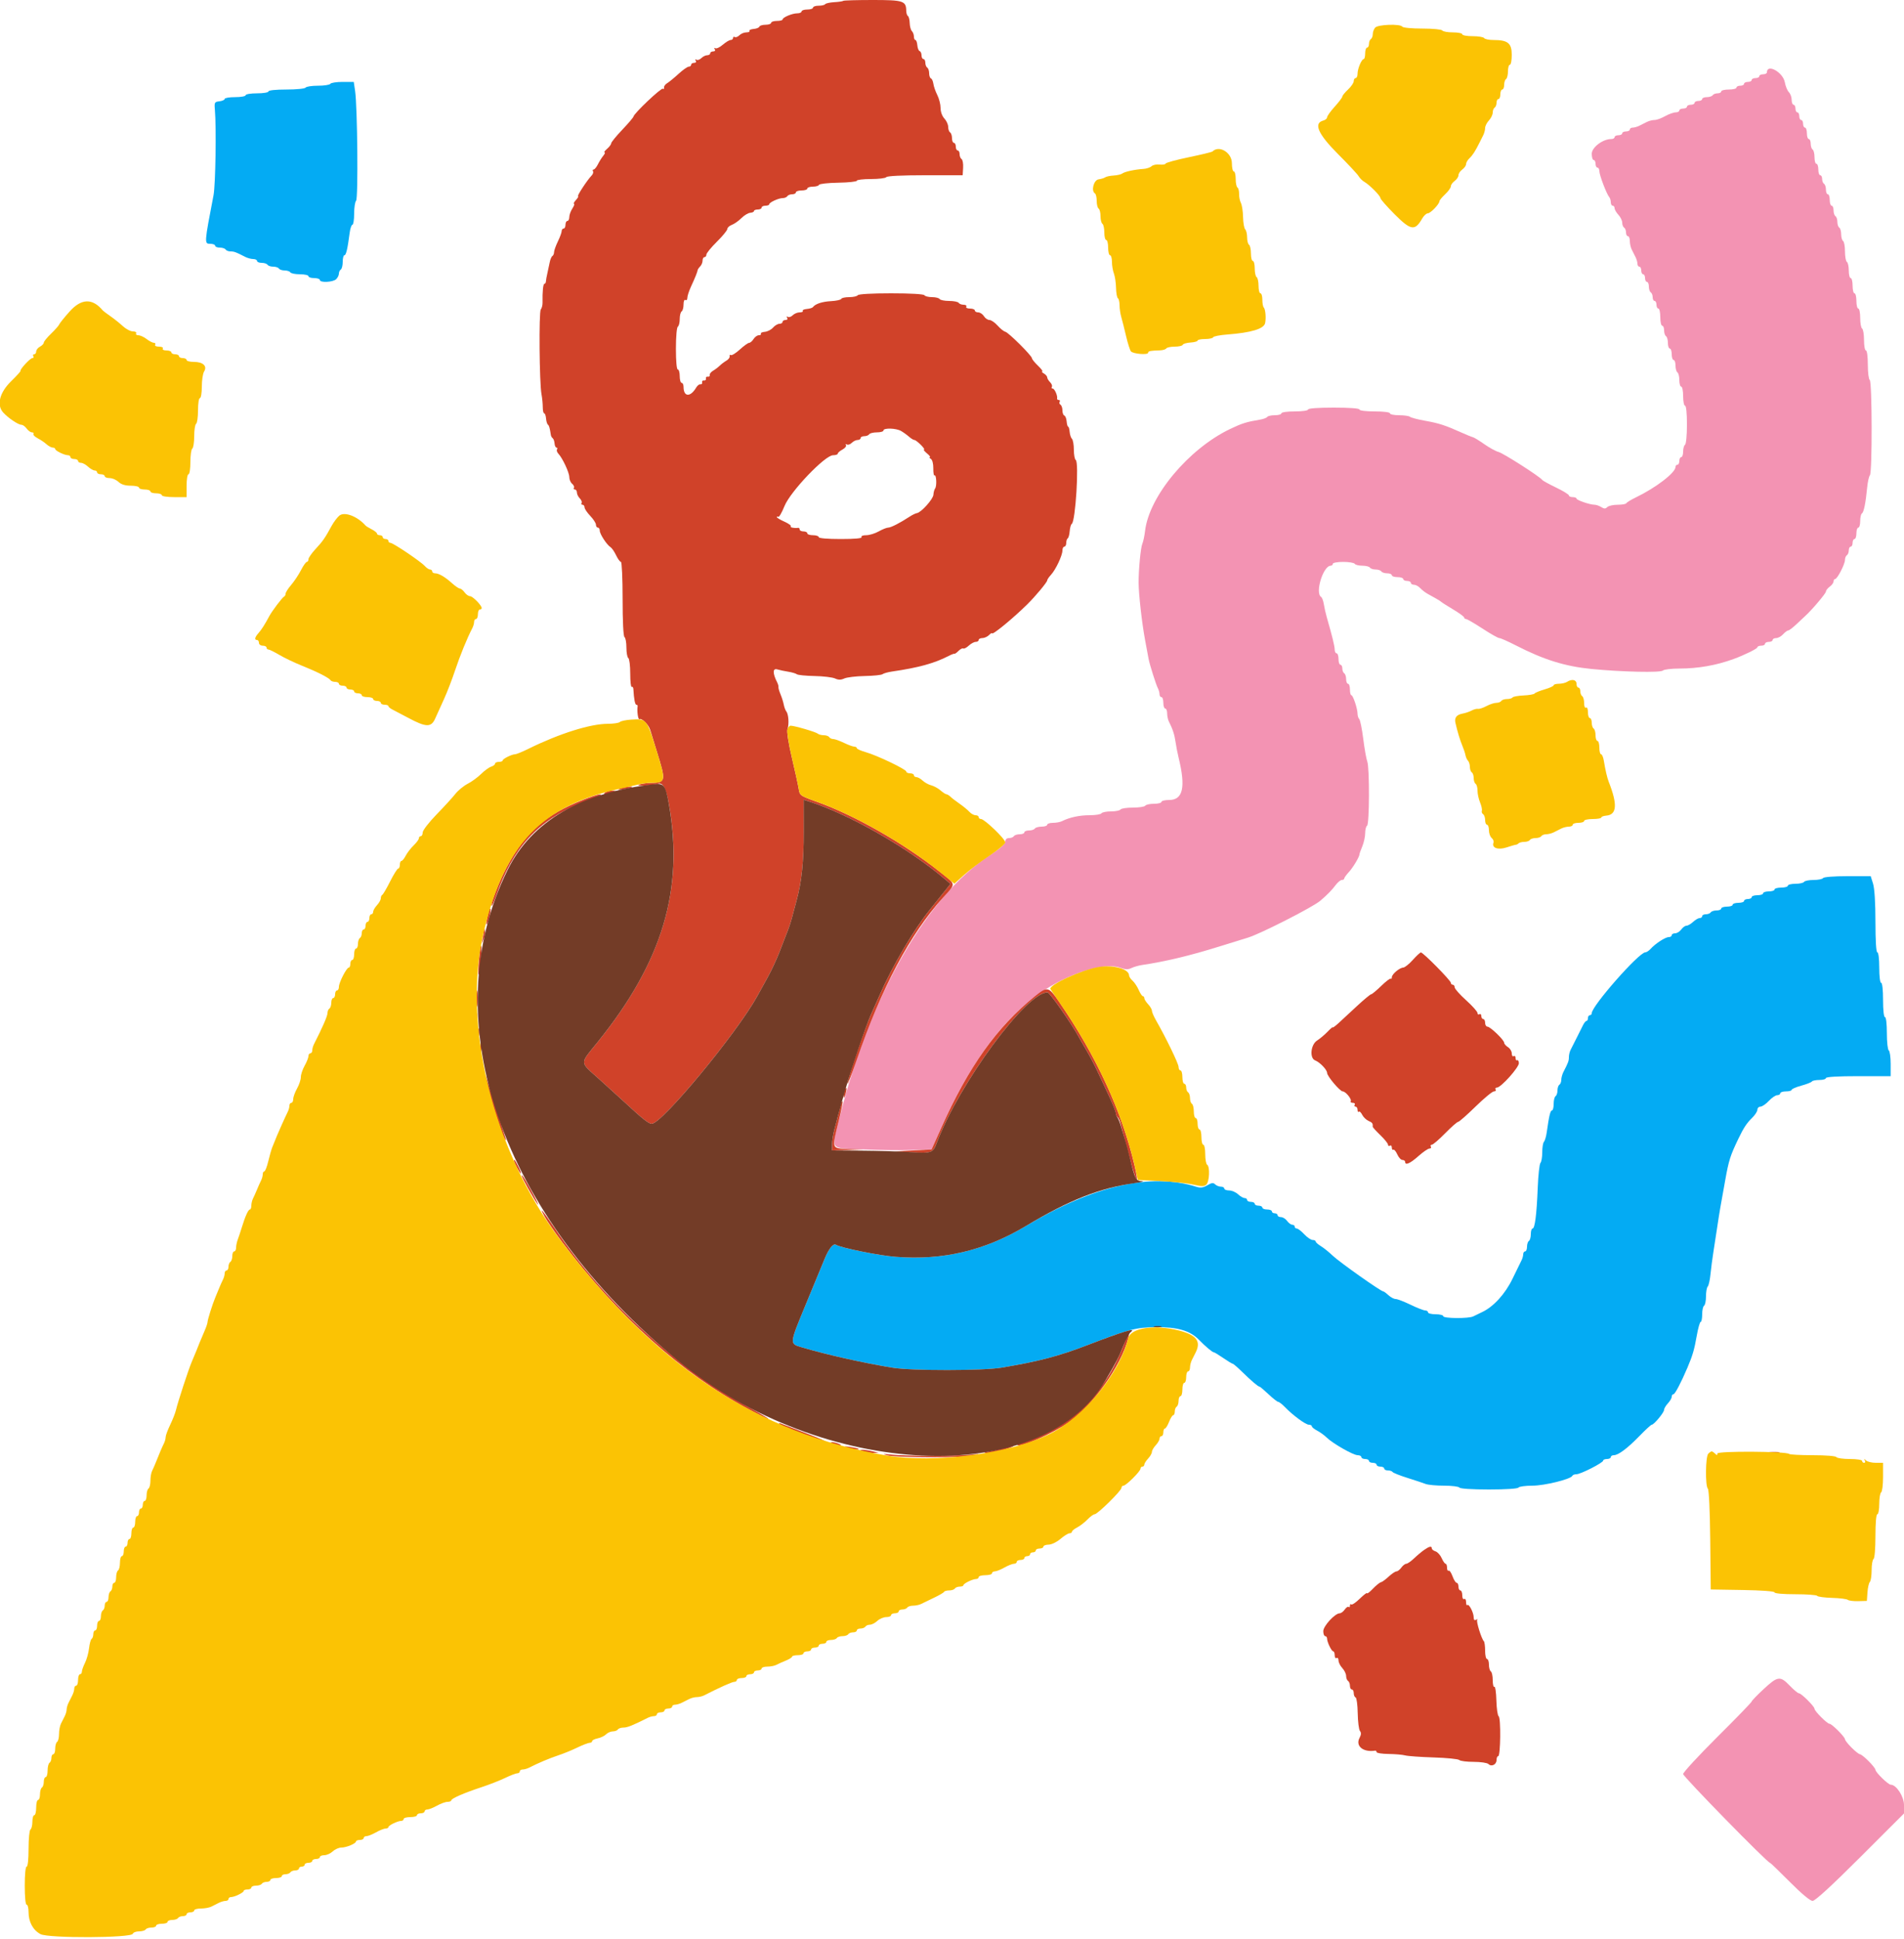 <svg id="svg" version="1.1" xmlns="http://www.w3.org/2000/svg" xmlns:xlink="http://www.w3.org/1999/xlink" width="400" height="407.157" viewBox="0, 0, 400,407.157"><g id="svgg"><path id="path0" d="M371.200 15.200 C 371.200 15.420,370.840 15.600,370.400 15.600 C 369.960 15.600,369.600 15.780,369.600 16.000 C 369.600 16.220,369.240 16.400,368.800 16.400 C 368.360 16.400,368.000 16.580,368.000 16.800 C 368.000 17.020,367.640 17.200,367.200 17.200 C 366.760 17.200,366.400 17.380,366.400 17.600 C 366.400 17.820,366.040 18.000,365.600 18.000 C 365.160 18.000,364.800 18.180,364.800 18.400 C 364.800 18.620,364.080 18.800,363.200 18.800 C 362.320 18.800,361.600 18.980,361.600 19.200 C 361.600 19.420,361.251 19.600,360.824 19.600 C 360.397 19.600,359.936 19.780,359.800 20.000 C 359.664 20.220,359.113 20.400,358.576 20.400 C 358.039 20.400,357.600 20.580,357.600 20.800 C 357.600 21.020,357.240 21.200,356.800 21.200 C 356.360 21.200,356.000 21.380,356.000 21.600 C 356.000 21.820,355.640 22.000,355.200 22.000 C 354.760 22.000,354.400 22.180,354.400 22.400 C 354.400 22.620,354.040 22.800,353.600 22.800 C 353.160 22.800,352.800 22.980,352.800 23.200 C 352.800 23.420,352.445 23.600,352.012 23.600 C 351.579 23.600,350.583 23.960,349.800 24.400 C 349.017 24.840,348.019 25.200,347.582 25.200 C 347.146 25.200,346.432 25.380,345.995 25.600 C 345.558 25.820,344.842 26.180,344.405 26.400 C 343.968 26.620,343.338 26.800,343.005 26.800 C 342.672 26.800,342.400 26.980,342.400 27.200 C 342.400 27.420,342.040 27.600,341.600 27.600 C 341.160 27.600,340.800 27.780,340.800 28.000 C 340.800 28.220,340.440 28.400,340.000 28.400 C 339.560 28.400,339.200 28.580,339.200 28.800 C 339.200 29.020,338.885 29.200,338.500 29.199 C 336.722 29.196,334.400 30.952,334.400 32.299 C 334.400 33.015,334.580 33.600,334.800 33.600 C 335.020 33.600,335.200 33.960,335.200 34.400 C 335.200 34.840,335.380 35.200,335.600 35.200 C 335.820 35.200,336.000 35.536,336.000 35.947 C 336.000 36.754,337.524 40.760,338.067 41.380 C 338.250 41.589,338.400 42.084,338.400 42.480 C 338.400 42.876,338.580 43.200,338.800 43.200 C 339.020 43.200,339.200 43.436,339.200 43.725 C 339.200 44.013,339.560 44.636,340.000 45.108 C 340.440 45.580,340.800 46.323,340.800 46.760 C 340.800 47.196,340.980 47.664,341.200 47.800 C 341.420 47.936,341.600 48.397,341.600 48.824 C 341.600 49.251,341.780 49.600,342.000 49.600 C 342.220 49.600,342.400 50.052,342.400 50.605 C 342.400 51.158,342.580 51.968,342.800 52.405 C 343.020 52.842,343.380 53.558,343.600 53.995 C 343.820 54.432,344.000 55.062,344.000 55.395 C 344.000 55.728,344.180 56.000,344.400 56.000 C 344.620 56.000,344.800 56.360,344.800 56.800 C 344.800 57.240,344.980 57.600,345.200 57.600 C 345.420 57.600,345.600 57.960,345.600 58.400 C 345.600 58.840,345.780 59.200,346.000 59.200 C 346.220 59.200,346.400 59.639,346.400 60.176 C 346.400 60.713,346.580 61.264,346.800 61.400 C 347.020 61.536,347.200 61.997,347.200 62.424 C 347.200 62.851,347.380 63.200,347.600 63.200 C 347.820 63.200,348.000 63.560,348.000 64.000 C 348.000 64.440,348.180 64.800,348.400 64.800 C 348.620 64.800,348.800 65.610,348.800 66.600 C 348.800 67.590,348.980 68.400,349.200 68.400 C 349.420 68.400,349.600 68.839,349.600 69.376 C 349.600 69.913,349.780 70.464,350.000 70.600 C 350.220 70.736,350.400 71.377,350.400 72.024 C 350.400 72.671,350.580 73.200,350.800 73.200 C 351.020 73.200,351.200 73.740,351.200 74.400 C 351.200 75.060,351.380 75.600,351.600 75.600 C 351.820 75.600,352.000 76.129,352.000 76.776 C 352.000 77.423,352.180 78.064,352.400 78.200 C 352.620 78.336,352.800 79.067,352.800 79.824 C 352.800 80.581,352.980 81.200,353.200 81.200 C 353.420 81.200,353.600 82.100,353.600 83.200 C 353.600 84.300,353.780 85.200,354.000 85.200 C 354.240 85.200,354.400 86.792,354.400 89.176 C 354.400 91.396,354.223 93.262,354.000 93.400 C 353.780 93.536,353.600 94.177,353.600 94.824 C 353.600 95.471,353.420 96.000,353.200 96.000 C 352.980 96.000,352.800 96.360,352.800 96.800 C 352.800 97.240,352.620 97.600,352.400 97.600 C 352.180 97.600,352.000 97.804,352.000 98.053 C 352.000 99.271,347.880 102.430,343.600 104.494 C 342.610 104.972,341.740 105.506,341.667 105.681 C 341.593 105.857,340.774 106.000,339.847 106.000 C 338.919 106.000,337.940 106.220,337.670 106.490 C 337.283 106.877,337.015 106.877,336.395 106.490 C 335.964 106.220,335.336 106.000,334.999 106.000 C 334.025 106.000,331.200 105.035,331.200 104.703 C 331.200 104.536,330.840 104.400,330.400 104.400 C 329.960 104.400,329.600 104.239,329.600 104.042 C 329.600 103.845,328.385 103.100,326.900 102.387 C 325.415 101.674,324.110 100.954,324.000 100.786 C 323.569 100.131,315.810 95.168,314.835 94.923 C 314.266 94.781,312.919 94.045,311.842 93.288 C 310.764 92.531,309.684 91.870,309.442 91.818 C 309.199 91.767,308.100 91.320,307.000 90.826 C 303.621 89.308,302.306 88.882,299.400 88.364 C 297.860 88.089,296.429 87.714,296.220 87.532 C 296.011 87.349,294.976 87.200,293.920 87.200 C 292.864 87.200,292.000 87.020,292.000 86.800 C 292.000 86.567,290.667 86.400,288.800 86.400 C 286.933 86.400,285.600 86.233,285.600 86.000 C 285.600 85.753,283.533 85.600,280.200 85.600 C 276.867 85.600,274.800 85.753,274.800 86.000 C 274.800 86.229,273.600 86.400,272.000 86.400 C 270.400 86.400,269.200 86.571,269.200 86.800 C 269.200 87.020,268.581 87.200,267.824 87.200 C 267.067 87.200,266.348 87.360,266.227 87.556 C 266.106 87.751,265.421 88.009,264.704 88.127 C 261.889 88.593,260.905 88.901,258.400 90.103 C 249.691 94.281,241.426 104.183,240.564 111.473 C 240.439 112.533,240.177 113.760,239.983 114.200 C 239.634 114.990,239.188 119.680,239.204 122.400 C 239.219 124.826,239.901 130.868,240.560 134.400 C 240.908 136.270,241.244 138.070,241.306 138.400 C 241.517 139.533,242.867 143.800,243.233 144.495 C 243.435 144.877,243.600 145.462,243.600 145.795 C 243.600 146.128,243.780 146.400,244.000 146.400 C 244.220 146.400,244.400 146.940,244.400 147.600 C 244.400 148.260,244.580 148.800,244.800 148.800 C 245.020 148.800,245.200 149.252,245.200 149.805 C 245.200 150.358,245.359 151.123,245.553 151.505 C 246.357 153.085,246.751 154.287,246.961 155.800 C 247.083 156.680,247.381 158.210,247.624 159.200 C 249.125 165.337,248.521 168.000,245.629 168.000 C 244.733 168.000,244.000 168.180,244.000 168.400 C 244.000 168.620,243.291 168.800,242.424 168.800 C 241.557 168.800,240.736 168.980,240.600 169.200 C 240.464 169.420,239.294 169.600,238.000 169.600 C 236.706 169.600,235.536 169.780,235.400 170.000 C 235.264 170.220,234.364 170.400,233.400 170.400 C 232.436 170.400,231.536 170.580,231.400 170.800 C 231.264 171.020,230.141 171.200,228.905 171.200 C 226.786 171.200,224.680 171.654,223.105 172.449 C 222.723 172.642,221.868 172.800,221.205 172.800 C 220.542 172.800,220.000 172.980,220.000 173.200 C 220.000 173.420,219.471 173.600,218.824 173.600 C 218.177 173.600,217.536 173.780,217.400 174.000 C 217.264 174.220,216.713 174.400,216.176 174.400 C 215.639 174.400,215.200 174.580,215.200 174.800 C 215.200 175.020,214.761 175.200,214.224 175.200 C 213.687 175.200,213.136 175.380,213.000 175.600 C 212.864 175.820,212.403 176.000,211.976 176.000 C 211.484 176.000,211.200 176.274,211.200 176.750 C 211.200 177.249,210.098 178.213,207.900 179.638 C 194.790 188.136,182.757 209.136,176.407 234.600 C 174.620 241.765,174.117 241.068,181.300 241.387 C 184.655 241.537,189.268 241.601,191.550 241.529 L 195.700 241.400 197.764 236.800 C 203.481 224.058,209.573 215.455,217.000 209.635 C 223.028 204.911,231.656 201.900,235.344 203.234 C 236.425 203.625,236.993 203.641,237.686 203.300 C 238.189 203.052,239.230 202.757,240.000 202.644 C 244.635 201.962,249.843 200.725,255.600 198.938 C 258.130 198.153,261.100 197.235,262.200 196.898 C 264.810 196.100,275.756 190.524,277.351 189.180 C 278.783 187.973,279.826 186.909,280.595 185.872 C 281.032 185.282,281.617 184.800,281.895 184.800 C 282.173 184.800,282.400 184.663,282.400 184.496 C 282.400 184.329,282.830 183.728,283.356 183.160 C 284.241 182.206,285.633 179.879,285.604 179.402 C 285.597 179.289,285.863 178.545,286.195 177.749 C 286.528 176.953,286.800 175.705,286.800 174.975 C 286.800 174.245,286.980 173.536,287.200 173.400 C 287.704 173.089,287.739 161.194,287.241 159.919 C 287.043 159.413,286.666 157.290,286.403 155.200 C 286.139 153.110,285.761 151.229,285.562 151.020 C 285.363 150.811,285.200 150.313,285.200 149.914 C 285.200 148.850,284.255 146.000,283.903 146.000 C 283.736 146.000,283.600 145.460,283.600 144.800 C 283.600 144.140,283.420 143.600,283.200 143.600 C 282.980 143.600,282.800 143.161,282.800 142.624 C 282.800 142.087,282.620 141.536,282.400 141.400 C 282.180 141.264,282.000 140.803,282.000 140.376 C 282.000 139.949,281.820 139.600,281.600 139.600 C 281.380 139.600,281.200 139.060,281.200 138.400 C 281.200 137.740,281.020 137.200,280.800 137.200 C 280.580 137.200,280.400 136.849,280.400 136.420 C 280.400 135.718,279.896 133.661,278.728 129.600 C 278.507 128.830,278.232 127.613,278.119 126.896 C 278.005 126.179,277.751 125.494,277.556 125.373 C 276.209 124.540,277.969 118.800,279.571 118.800 C 279.807 118.800,280.000 118.620,280.000 118.400 C 280.000 118.180,280.979 118.000,282.176 118.000 C 283.373 118.000,284.464 118.180,284.600 118.400 C 284.736 118.620,285.456 118.800,286.200 118.800 C 286.944 118.800,287.664 118.980,287.800 119.200 C 287.936 119.420,288.476 119.600,289.000 119.600 C 289.524 119.600,290.064 119.780,290.200 120.000 C 290.336 120.220,290.887 120.400,291.424 120.400 C 291.961 120.400,292.400 120.580,292.400 120.800 C 292.400 121.020,292.940 121.200,293.600 121.200 C 294.260 121.200,294.800 121.380,294.800 121.600 C 294.800 121.820,295.160 122.000,295.600 122.000 C 296.040 122.000,296.400 122.180,296.400 122.400 C 296.400 122.620,296.694 122.800,297.053 122.800 C 297.412 122.800,297.999 123.115,298.357 123.500 C 298.716 123.885,299.412 124.425,299.904 124.700 C 300.397 124.975,301.205 125.425,301.700 125.700 C 302.195 125.975,302.690 126.295,302.800 126.410 C 302.910 126.526,304.035 127.239,305.300 127.995 C 306.565 128.751,307.600 129.511,307.600 129.685 C 307.600 129.858,307.774 130.000,307.988 130.000 C 308.201 130.000,309.754 130.900,311.439 132.000 C 313.124 133.100,314.718 134.000,314.981 134.000 C 315.244 134.000,316.796 134.686,318.430 135.525 C 324.347 138.562,328.796 139.946,334.400 140.493 C 340.742 141.113,348.868 141.292,349.338 140.822 C 349.570 140.590,351.131 140.400,352.807 140.400 C 356.735 140.400,360.556 139.728,364.200 138.397 C 366.485 137.562,369.200 136.223,369.200 135.932 C 369.200 135.749,369.560 135.600,370.000 135.600 C 370.440 135.600,370.800 135.420,370.800 135.200 C 370.800 134.980,371.160 134.800,371.600 134.800 C 372.040 134.800,372.400 134.620,372.400 134.400 C 372.400 134.180,372.732 134.000,373.138 134.000 C 373.544 134.000,374.202 133.640,374.600 133.200 C 374.998 132.760,375.482 132.400,375.675 132.400 C 375.869 132.400,376.670 131.790,377.457 131.043 C 378.243 130.297,379.059 129.532,379.270 129.343 C 380.597 128.157,383.600 124.611,383.600 124.232 C 383.600 123.981,383.960 123.517,384.400 123.200 C 384.840 122.883,385.200 122.393,385.200 122.112 C 385.200 121.830,385.347 121.600,385.526 121.600 C 385.985 121.600,387.600 118.475,387.600 117.586 C 387.600 117.180,387.780 116.736,388.000 116.600 C 388.220 116.464,388.400 116.003,388.400 115.576 C 388.400 115.149,388.580 114.800,388.800 114.800 C 389.020 114.800,389.200 114.440,389.200 114.000 C 389.200 113.560,389.380 113.200,389.600 113.200 C 389.820 113.200,390.000 112.660,390.000 112.000 C 390.000 111.340,390.180 110.800,390.400 110.800 C 390.620 110.800,390.800 110.181,390.800 109.424 C 390.800 108.667,390.960 107.948,391.156 107.827 C 391.556 107.580,391.945 105.664,392.259 102.400 C 392.375 101.190,392.635 100.029,392.835 99.820 C 393.344 99.290,393.310 80.115,392.800 79.800 C 392.580 79.664,392.400 78.213,392.400 76.576 C 392.400 74.859,392.231 73.600,392.000 73.600 C 391.780 73.600,391.600 72.621,391.600 71.424 C 391.600 70.227,391.420 69.136,391.200 69.000 C 390.980 68.864,390.800 67.863,390.800 66.776 C 390.800 65.689,390.620 64.800,390.400 64.800 C 390.180 64.800,390.000 64.080,390.000 63.200 C 390.000 62.320,389.820 61.600,389.600 61.600 C 389.380 61.600,389.200 60.880,389.200 60.000 C 389.200 59.120,389.020 58.400,388.800 58.400 C 388.580 58.400,388.400 57.691,388.400 56.824 C 388.400 55.957,388.220 55.136,388.000 55.000 C 387.780 54.864,387.600 53.874,387.600 52.800 C 387.600 51.726,387.420 50.736,387.200 50.600 C 386.980 50.464,386.800 49.834,386.800 49.200 C 386.800 48.566,386.620 47.936,386.400 47.800 C 386.180 47.664,386.000 47.124,386.000 46.600 C 386.000 46.076,385.820 45.536,385.600 45.400 C 385.380 45.264,385.200 44.713,385.200 44.176 C 385.200 43.639,385.020 43.200,384.800 43.200 C 384.580 43.200,384.400 42.660,384.400 42.000 C 384.400 41.340,384.220 40.800,384.000 40.800 C 383.780 40.800,383.600 40.361,383.600 39.824 C 383.600 39.287,383.420 38.736,383.200 38.600 C 382.980 38.464,382.800 38.003,382.800 37.576 C 382.800 37.149,382.620 36.800,382.400 36.800 C 382.180 36.800,382.000 36.260,382.000 35.600 C 382.000 34.940,381.820 34.400,381.600 34.400 C 381.380 34.400,381.200 33.781,381.200 33.024 C 381.200 32.267,381.020 31.536,380.800 31.400 C 380.580 31.264,380.400 30.713,380.400 30.176 C 380.400 29.639,380.220 29.200,380.000 29.200 C 379.780 29.200,379.600 28.660,379.600 28.000 C 379.600 27.340,379.420 26.800,379.200 26.800 C 378.980 26.800,378.800 26.440,378.800 26.000 C 378.800 25.560,378.620 25.200,378.400 25.200 C 378.180 25.200,378.000 24.840,378.000 24.400 C 378.000 23.960,377.820 23.600,377.600 23.600 C 377.380 23.600,377.200 23.240,377.200 22.800 C 377.200 22.360,377.020 22.000,376.800 22.000 C 376.580 22.000,376.400 21.537,376.400 20.971 C 376.400 20.406,376.137 19.680,375.816 19.359 C 375.494 19.037,375.111 18.105,374.964 17.287 C 374.581 15.162,371.200 13.287,371.200 15.200 M100.093 213.600 C 100.093 214.370,100.175 214.685,100.276 214.300 C 100.376 213.915,100.376 213.285,100.276 212.900 C 100.175 212.515,100.093 212.830,100.093 213.600 M370.500 354.730 C 369.125 356.007,368.000 357.174,368.000 357.324 C 368.000 357.474,364.760 360.819,360.800 364.756 C 356.840 368.694,353.600 372.204,353.600 372.556 C 353.600 373.099,371.312 391.200,371.843 391.200 C 371.945 391.200,373.815 393.000,376.000 395.200 C 378.465 397.682,380.284 399.200,380.795 399.200 C 381.334 399.200,384.783 396.037,390.809 390.017 L 400.000 380.835 400.000 379.060 C 400.000 377.275,398.388 374.800,397.226 374.800 C 396.682 374.800,394.000 372.184,394.000 371.653 C 394.000 371.448,393.352 370.632,392.560 369.840 C 391.768 369.048,390.952 368.400,390.747 368.400 C 390.541 368.400,389.749 367.776,388.987 367.013 C 388.224 366.251,387.600 365.459,387.600 365.253 C 387.600 364.767,384.833 362.000,384.347 362.000 C 383.861 362.000,381.200 359.339,381.200 358.853 C 381.200 358.357,378.428 355.600,377.929 355.600 C 377.713 355.600,376.846 354.880,376.000 354.000 C 373.987 351.904,373.469 351.973,370.500 354.730 " stroke="none" fill="#f393b3" fill-rule="evenodd"></path><path id="path1" d="M69.400 17.600 C 69.264 17.820,68.094 18.000,66.800 18.000 C 65.506 18.000,64.336 18.180,64.200 18.400 C 64.063 18.621,62.263 18.800,60.176 18.800 C 57.925 18.800,56.400 18.962,56.400 19.200 C 56.400 19.422,55.333 19.600,54.000 19.600 C 52.667 19.600,51.600 19.778,51.600 20.000 C 51.600 20.220,50.610 20.400,49.400 20.400 C 48.190 20.400,47.200 20.568,47.200 20.773 C 47.200 20.979,46.705 21.204,46.100 21.273 C 45.077 21.391,45.010 21.512,45.140 23.000 C 45.469 26.780,45.281 38.799,44.858 41.000 C 42.915 51.104,42.909 51.200,44.148 51.200 C 44.727 51.200,45.200 51.380,45.200 51.600 C 45.200 51.820,45.639 52.000,46.176 52.000 C 46.713 52.000,47.264 52.180,47.400 52.400 C 47.536 52.620,47.999 52.800,48.429 52.800 C 49.184 52.800,49.574 52.944,51.495 53.938 C 51.987 54.192,52.752 54.400,53.195 54.400 C 53.638 54.400,54.000 54.580,54.000 54.800 C 54.000 55.020,54.439 55.200,54.976 55.200 C 55.513 55.200,56.064 55.380,56.200 55.600 C 56.336 55.820,56.876 56.000,57.400 56.000 C 57.924 56.000,58.464 56.180,58.600 56.400 C 58.736 56.620,59.276 56.800,59.800 56.800 C 60.324 56.800,60.864 56.980,61.000 57.200 C 61.136 57.420,62.047 57.600,63.024 57.600 C 64.001 57.600,64.800 57.780,64.800 58.000 C 64.800 58.220,65.340 58.400,66.000 58.400 C 66.660 58.400,67.200 58.580,67.200 58.800 C 67.200 59.414,69.982 59.275,70.629 58.629 C 70.943 58.314,71.200 57.785,71.200 57.452 C 71.200 57.119,71.380 56.736,71.600 56.600 C 71.820 56.464,72.000 55.733,72.000 54.976 C 72.000 54.219,72.160 53.600,72.356 53.600 C 72.706 53.600,73.020 52.263,73.459 48.900 C 73.581 47.965,73.842 47.200,74.040 47.200 C 74.238 47.200,74.400 46.156,74.400 44.880 C 74.400 43.604,74.586 42.374,74.813 42.147 C 75.270 41.690,75.093 22.398,74.602 19.100 L 74.319 17.200 71.983 17.200 C 70.698 17.200,69.536 17.380,69.400 17.600 M383.000 184.400 C 382.864 184.620,381.964 184.800,381.000 184.800 C 380.036 184.800,379.136 184.980,379.000 185.200 C 378.864 185.420,378.043 185.600,377.176 185.600 C 376.309 185.600,375.600 185.780,375.600 186.000 C 375.600 186.220,374.970 186.400,374.200 186.400 C 373.430 186.400,372.800 186.580,372.800 186.800 C 372.800 187.020,372.260 187.200,371.600 187.200 C 370.940 187.200,370.400 187.380,370.400 187.600 C 370.400 187.820,369.860 188.000,369.200 188.000 C 368.540 188.000,368.000 188.180,368.000 188.400 C 368.000 188.620,367.640 188.800,367.200 188.800 C 366.760 188.800,366.400 188.980,366.400 189.200 C 366.400 189.420,365.860 189.600,365.200 189.600 C 364.540 189.600,364.000 189.780,364.000 190.000 C 364.000 190.220,363.460 190.400,362.800 190.400 C 362.140 190.400,361.600 190.580,361.600 190.800 C 361.600 191.020,361.161 191.200,360.624 191.200 C 360.087 191.200,359.536 191.380,359.400 191.600 C 359.264 191.820,358.803 192.000,358.376 192.000 C 357.949 192.000,357.600 192.180,357.600 192.400 C 357.600 192.620,357.364 192.800,357.075 192.800 C 356.787 192.800,356.164 193.160,355.692 193.600 C 355.220 194.040,354.596 194.400,354.305 194.400 C 354.014 194.400,353.517 194.760,353.200 195.200 C 352.883 195.640,352.303 196.000,351.912 196.000 C 351.520 196.000,351.200 196.180,351.200 196.400 C 351.200 196.620,350.913 196.800,350.562 196.800 C 349.854 196.800,347.755 198.167,346.753 199.281 C 346.397 199.676,345.900 200.000,345.648 200.000 C 344.316 200.000,334.400 211.265,334.400 212.778 C 334.400 213.010,334.220 213.200,334.000 213.200 C 333.780 213.200,333.600 213.470,333.600 213.800 C 333.600 214.130,333.465 214.401,333.300 214.403 C 333.135 214.405,332.802 214.810,332.560 215.303 C 332.317 215.796,331.710 217.010,331.210 218.000 C 330.709 218.990,330.142 220.113,329.950 220.495 C 329.757 220.877,329.600 221.554,329.600 222.000 C 329.600 222.783,329.458 223.168,328.462 225.095 C 328.208 225.587,328.000 226.341,328.000 226.771 C 328.000 227.201,327.820 227.664,327.600 227.800 C 327.380 227.936,327.200 228.476,327.200 229.000 C 327.200 229.524,327.020 230.064,326.800 230.200 C 326.580 230.336,326.400 231.067,326.400 231.824 C 326.400 232.581,326.240 233.200,326.044 233.200 C 325.702 233.200,325.434 234.322,324.944 237.800 C 324.820 238.680,324.556 239.571,324.359 239.780 C 324.162 239.989,324.000 240.988,324.000 242.000 C 324.000 243.012,323.831 244.011,323.623 244.220 C 323.416 244.429,323.160 246.760,323.054 249.400 C 322.826 255.084,322.455 258.000,321.960 258.000 C 321.762 258.000,321.600 258.529,321.600 259.176 C 321.600 259.823,321.420 260.464,321.200 260.600 C 320.980 260.736,320.800 261.287,320.800 261.824 C 320.800 262.361,320.620 262.800,320.400 262.800 C 320.180 262.800,320.000 263.072,320.000 263.405 C 320.000 263.738,319.835 264.323,319.634 264.705 C 319.433 265.087,318.590 266.807,317.763 268.527 C 316.220 271.733,313.773 274.417,311.365 275.547 C 310.724 275.847,309.887 276.252,309.505 276.447 C 308.543 276.936,303.200 276.897,303.200 276.400 C 303.200 276.180,302.480 276.000,301.600 276.000 C 300.720 276.000,300.000 275.820,300.000 275.600 C 300.000 275.380,299.733 275.200,299.406 275.200 C 299.080 275.200,297.698 274.660,296.335 274.000 C 294.973 273.340,293.564 272.800,293.205 272.800 C 292.845 272.800,292.164 272.440,291.692 272.000 C 291.220 271.560,290.725 271.200,290.593 271.200 C 290.101 271.200,281.365 265.028,280.009 263.722 C 279.234 262.976,278.105 262.065,277.500 261.697 C 276.895 261.329,276.400 260.886,276.400 260.714 C 276.400 260.541,276.112 260.400,275.760 260.400 C 275.409 260.400,274.617 259.860,274.000 259.200 C 273.383 258.540,272.681 258.000,272.440 258.000 C 272.198 258.000,272.000 257.820,272.000 257.600 C 272.000 257.380,271.770 257.200,271.488 257.200 C 271.207 257.200,270.717 256.840,270.400 256.400 C 270.083 255.960,269.503 255.600,269.112 255.600 C 268.720 255.600,268.400 255.420,268.400 255.200 C 268.400 254.980,268.130 254.800,267.800 254.800 C 267.470 254.800,267.200 254.620,267.200 254.400 C 267.200 254.180,266.750 254.000,266.200 254.000 C 265.650 254.000,265.200 253.820,265.200 253.600 C 265.200 253.380,264.840 253.200,264.400 253.200 C 263.960 253.200,263.600 253.020,263.600 252.800 C 263.600 252.580,263.240 252.400,262.800 252.400 C 262.360 252.400,262.000 252.220,262.000 252.000 C 262.000 251.780,261.764 251.600,261.475 251.600 C 261.187 251.600,260.564 251.240,260.092 250.800 C 259.620 250.360,258.776 250.000,258.217 250.000 C 257.658 250.000,257.200 249.820,257.200 249.600 C 257.200 249.380,256.876 249.200,256.480 249.200 C 256.084 249.200,255.542 248.982,255.276 248.716 C 254.898 248.338,254.542 248.380,253.642 248.911 C 252.782 249.420,252.204 249.500,251.346 249.231 C 241.748 246.221,229.636 249.005,215.520 257.467 C 206.900 262.634,198.103 264.719,188.189 263.945 C 184.652 263.669,176.659 262.055,175.605 261.403 C 175.047 261.058,174.120 262.225,173.223 264.400 C 172.724 265.610,170.985 269.821,169.358 273.757 C 165.782 282.408,165.805 282.163,168.500 282.963 C 173.740 284.517,181.522 286.260,187.600 287.240 C 191.580 287.882,206.545 287.868,210.400 287.219 C 218.366 285.877,222.367 284.824,228.600 282.430 C 237.043 279.186,238.692 278.754,242.800 278.712 C 247.319 278.665,250.003 279.441,251.841 281.327 C 253.277 282.799,254.711 284.000,255.033 284.000 C 255.155 284.000,256.041 284.540,257.000 285.200 C 257.959 285.860,258.851 286.400,258.983 286.400 C 259.114 286.400,260.002 287.165,260.956 288.100 C 262.886 289.991,264.309 291.200,264.604 291.200 C 264.711 291.200,265.563 291.920,266.497 292.800 C 267.431 293.680,268.349 294.400,268.537 294.400 C 268.725 294.400,269.359 294.895,269.945 295.500 C 271.636 297.244,274.296 299.200,274.977 299.200 C 275.319 299.200,275.600 299.350,275.600 299.532 C 275.600 299.715,276.095 300.120,276.700 300.432 C 277.305 300.745,278.204 301.396,278.698 301.879 C 279.980 303.136,284.301 305.600,285.221 305.600 C 285.650 305.600,286.000 305.780,286.000 306.000 C 286.000 306.220,286.360 306.400,286.800 306.400 C 287.240 306.400,287.600 306.580,287.600 306.800 C 287.600 307.020,287.960 307.200,288.400 307.200 C 288.840 307.200,289.200 307.380,289.200 307.600 C 289.200 307.820,289.560 308.000,290.000 308.000 C 290.440 308.000,290.800 308.180,290.800 308.400 C 290.800 308.620,291.149 308.800,291.576 308.800 C 292.003 308.800,292.443 308.946,292.554 309.125 C 292.664 309.303,294.070 309.863,295.677 310.368 C 297.285 310.874,299.013 311.448,299.519 311.644 C 300.024 311.840,301.769 312.000,303.395 312.000 C 305.022 312.000,306.464 312.180,306.600 312.400 C 306.747 312.638,309.263 312.800,312.800 312.800 C 316.337 312.800,318.853 312.638,319.000 312.400 C 319.136 312.180,320.447 312.000,321.912 312.000 C 324.491 312.000,330.039 310.631,330.333 309.921 C 330.407 309.745,330.786 309.600,331.177 309.600 C 332.065 309.600,336.800 307.186,336.800 306.733 C 336.800 306.550,337.160 306.400,337.600 306.400 C 338.040 306.400,338.400 306.220,338.400 306.000 C 338.400 305.780,338.687 305.600,339.038 305.600 C 339.986 305.600,341.919 304.149,344.461 301.530 C 345.705 300.248,346.851 299.200,347.008 299.200 C 347.470 299.200,349.587 296.648,349.594 296.083 C 349.597 295.799,349.960 295.180,350.400 294.708 C 350.840 294.236,351.200 293.613,351.200 293.325 C 351.200 293.036,351.359 292.800,351.553 292.800 C 351.883 292.800,353.135 290.429,354.510 287.200 C 355.589 284.667,355.948 283.435,356.464 280.500 C 356.744 278.905,357.115 277.600,357.287 277.600 C 357.459 277.600,357.600 276.891,357.600 276.024 C 357.600 275.157,357.780 274.336,358.000 274.200 C 358.220 274.064,358.400 273.189,358.400 272.256 C 358.400 271.323,358.564 270.389,358.765 270.180 C 358.965 269.971,359.226 268.810,359.345 267.600 C 359.463 266.390,359.747 264.230,359.976 262.800 C 360.205 261.370,360.565 259.030,360.776 257.600 C 360.987 256.170,361.273 254.370,361.412 253.600 C 361.551 252.830,362.018 250.220,362.451 247.800 C 363.191 243.666,363.496 242.705,365.177 239.200 C 366.298 236.862,366.950 235.870,368.100 234.750 C 368.705 234.161,369.200 233.391,369.200 233.040 C 369.200 232.688,369.488 232.400,369.840 232.400 C 370.191 232.400,370.983 231.860,371.600 231.200 C 372.217 230.540,373.009 230.000,373.360 230.000 C 373.712 230.000,374.000 229.820,374.000 229.600 C 374.000 229.380,374.540 229.200,375.200 229.200 C 375.860 229.200,376.400 229.053,376.400 228.872 C 376.400 228.692,377.311 228.296,378.425 227.993 C 379.539 227.690,380.540 227.297,380.649 227.121 C 380.758 226.944,381.467 226.800,382.224 226.800 C 382.981 226.800,383.600 226.620,383.600 226.400 C 383.600 226.149,386.133 226.000,390.400 226.000 L 397.200 226.000 397.200 223.424 C 397.200 222.007,397.020 220.736,396.800 220.600 C 396.580 220.464,396.400 218.833,396.400 216.976 C 396.400 214.992,396.235 213.600,396.000 213.600 C 395.763 213.600,395.600 212.133,395.600 210.000 C 395.600 207.867,395.437 206.400,395.200 206.400 C 394.967 206.400,394.800 205.067,394.800 203.200 C 394.800 201.333,394.633 200.000,394.400 200.000 C 394.150 200.000,394.000 197.598,394.000 193.594 C 394.000 189.608,393.812 186.585,393.503 185.594 L 393.005 184.000 388.126 184.000 C 385.305 184.000,383.143 184.169,383.000 184.400 " stroke="none" fill="#04abf3" fill-rule="evenodd"></path><path id="path2" d="M177.155 0.179 C 177.057 0.277,176.205 0.403,175.262 0.458 C 174.320 0.514,173.460 0.704,173.351 0.880 C 173.242 1.056,172.623 1.200,171.976 1.200 C 171.329 1.200,170.800 1.380,170.800 1.600 C 170.800 1.820,170.260 2.000,169.600 2.000 C 168.940 2.000,168.400 2.180,168.400 2.400 C 168.400 2.620,167.986 2.800,167.480 2.800 C 166.426 2.800,164.408 3.653,164.403 4.100 C 164.401 4.265,163.860 4.400,163.200 4.400 C 162.540 4.400,162.000 4.580,162.000 4.800 C 162.000 5.020,161.475 5.200,160.833 5.200 C 160.192 5.200,159.607 5.378,159.533 5.597 C 159.460 5.815,158.918 6.033,158.329 6.081 C 157.740 6.130,157.345 6.312,157.452 6.485 C 157.560 6.658,157.264 6.800,156.795 6.800 C 156.326 6.800,155.671 7.072,155.339 7.404 C 155.007 7.736,154.570 7.905,154.368 7.780 C 154.165 7.655,154.000 7.743,154.000 7.976 C 154.000 8.209,153.775 8.400,153.500 8.400 C 153.225 8.401,152.482 8.847,151.848 9.392 C 151.214 9.937,150.511 10.269,150.286 10.130 C 150.051 9.984,149.998 10.073,150.162 10.338 C 150.331 10.612,150.193 10.800,149.824 10.800 C 149.481 10.800,149.200 10.980,149.200 11.200 C 149.200 11.420,148.917 11.600,148.571 11.600 C 148.226 11.600,147.671 11.872,147.339 12.204 C 147.007 12.536,146.542 12.688,146.306 12.542 C 146.051 12.385,145.993 12.464,146.162 12.738 C 146.331 13.012,146.193 13.200,145.824 13.200 C 145.481 13.200,145.200 13.380,145.200 13.600 C 145.200 13.820,144.974 14.000,144.698 14.000 C 144.422 14.000,143.462 14.675,142.565 15.500 C 141.668 16.325,140.589 17.208,140.167 17.463 C 139.745 17.717,139.449 18.136,139.510 18.393 C 139.570 18.649,139.457 18.759,139.257 18.635 C 138.892 18.410,133.244 23.755,133.085 24.476 C 133.038 24.688,131.965 25.949,130.700 27.277 C 129.435 28.605,128.400 29.874,128.400 30.099 C 128.400 30.323,128.012 30.842,127.539 31.253 C 127.065 31.664,126.823 32.000,127.001 32.000 C 127.179 32.000,127.063 32.315,126.745 32.700 C 126.426 33.085,125.918 33.895,125.615 34.500 C 125.312 35.105,124.905 35.600,124.709 35.600 C 124.513 35.600,124.455 35.765,124.580 35.968 C 124.705 36.170,124.572 36.575,124.285 36.868 C 123.392 37.777,121.146 41.200,121.443 41.200 C 121.597 41.200,121.398 41.560,121.000 42.000 C 120.602 42.440,120.415 42.800,120.584 42.800 C 120.753 42.800,120.601 43.244,120.246 43.786 C 119.891 44.328,119.600 45.138,119.600 45.586 C 119.600 46.034,119.420 46.400,119.200 46.400 C 118.980 46.400,118.800 46.760,118.800 47.200 C 118.800 47.640,118.620 48.000,118.400 48.000 C 118.180 48.000,118.000 48.236,118.000 48.525 C 118.000 48.814,117.640 49.795,117.200 50.706 C 116.760 51.616,116.400 52.629,116.400 52.957 C 116.400 53.285,116.241 53.651,116.046 53.771 C 115.851 53.892,115.599 54.487,115.484 55.095 C 115.370 55.703,115.148 56.740,114.991 57.400 C 114.835 58.060,114.698 58.825,114.687 59.100 C 114.676 59.375,114.535 59.600,114.373 59.600 C 114.101 59.600,113.934 61.283,113.981 63.559 C 113.992 64.086,113.826 64.727,113.613 64.984 C 113.188 65.496,113.312 80.454,113.761 82.800 C 113.908 83.570,114.027 84.785,114.026 85.500 C 114.025 86.215,114.160 86.800,114.325 86.800 C 114.490 86.800,114.666 87.285,114.715 87.878 C 114.764 88.470,114.938 89.055,115.102 89.178 C 115.364 89.373,115.484 89.792,115.737 91.400 C 115.772 91.620,115.944 91.906,116.120 92.036 C 116.296 92.166,116.469 92.661,116.505 93.136 C 116.541 93.611,116.723 94.000,116.909 94.000 C 117.095 94.000,117.145 94.165,117.020 94.368 C 116.895 94.570,117.019 94.975,117.296 95.268 C 118.175 96.196,119.600 99.241,119.600 100.189 C 119.600 100.691,119.868 101.324,120.196 101.596 C 120.523 101.868,120.693 102.250,120.572 102.445 C 120.451 102.640,120.543 102.800,120.776 102.800 C 121.009 102.800,121.200 103.083,121.200 103.429 C 121.200 103.774,121.472 104.329,121.804 104.661 C 122.136 104.993,122.305 105.430,122.180 105.632 C 122.055 105.835,122.143 106.000,122.376 106.000 C 122.609 106.000,122.800 106.243,122.800 106.541 C 122.800 106.838,123.340 107.646,124.000 108.337 C 124.660 109.028,125.200 109.864,125.200 110.196 C 125.200 110.528,125.380 110.800,125.600 110.800 C 125.820 110.800,126.000 111.087,126.000 111.438 C 126.000 112.153,127.487 114.432,128.267 114.913 C 128.546 115.085,129.071 115.850,129.433 116.613 C 129.795 117.376,130.251 118.000,130.446 118.000 C 130.641 118.000,130.800 121.499,130.800 125.776 C 130.800 130.529,130.956 133.649,131.200 133.800 C 131.420 133.936,131.600 134.926,131.600 136.000 C 131.600 137.074,131.780 138.064,132.000 138.200 C 132.220 138.336,132.400 139.797,132.400 141.447 C 132.400 143.097,132.541 144.360,132.714 144.253 C 132.887 144.146,133.045 144.361,133.064 144.729 C 133.173 146.771,133.406 148.000,133.685 148.000 C 133.858 148.000,133.979 148.135,133.953 148.300 C 133.790 149.330,134.056 151.213,134.339 151.037 C 134.820 150.740,136.288 152.200,136.600 153.286 C 136.745 153.789,137.368 155.820,137.985 157.800 C 139.966 164.161,139.921 164.366,136.526 164.428 C 135.687 164.444,134.640 164.617,134.200 164.814 C 133.451 165.149,137.084 164.953,138.261 164.595 C 139.285 164.284,139.942 165.546,140.552 169.000 C 143.702 186.821,139.113 202.057,125.530 218.876 C 121.724 223.589,121.689 222.863,125.900 226.647 C 127.825 228.378,130.300 230.626,131.400 231.644 C 134.998 234.973,136.296 236.000,136.910 236.000 C 139.056 236.000,154.810 216.965,159.090 209.200 C 159.514 208.430,160.509 206.630,161.300 205.200 C 162.092 203.770,163.219 201.340,163.806 199.800 C 164.393 198.260,165.021 196.640,165.200 196.200 C 165.716 194.940,166.067 193.896,166.411 192.600 C 166.587 191.940,166.999 190.410,167.326 189.200 C 168.438 185.096,168.859 181.017,168.845 174.478 L 168.832 167.956 169.716 168.234 C 178.219 170.910,190.600 177.942,198.370 184.509 L 199.682 185.617 198.661 186.909 C 198.099 187.619,196.595 189.492,195.320 191.071 C 191.964 195.225,187.463 202.886,184.786 209.000 C 184.304 210.100,183.461 211.990,182.912 213.200 C 181.681 215.913,177.996 226.778,178.029 227.600 C 178.042 227.930,178.918 225.680,179.975 222.600 C 185.139 207.557,191.229 196.104,198.093 188.530 C 200.917 185.413,200.988 185.888,197.269 182.948 C 189.823 177.063,179.517 171.203,171.708 168.415 C 168.090 167.123,168.012 167.068,167.791 165.648 C 167.666 164.852,167.021 161.902,166.357 159.093 C 165.605 155.909,165.263 153.650,165.448 153.093 C 165.803 152.025,165.657 149.963,165.186 149.388 C 165.000 149.161,164.763 148.531,164.660 147.988 C 164.558 147.444,164.248 146.460,163.972 145.800 C 163.696 145.140,163.502 144.458,163.541 144.284 C 163.579 144.110,163.453 143.660,163.261 143.284 C 162.306 141.418,162.313 140.282,163.279 140.572 C 163.786 140.724,164.830 140.946,165.600 141.065 C 166.370 141.185,167.180 141.423,167.400 141.594 C 167.620 141.766,169.292 141.934,171.116 141.969 C 172.940 142.003,174.875 142.234,175.416 142.480 C 176.143 142.811,176.657 142.811,177.384 142.480 C 177.925 142.234,179.860 142.003,181.684 141.969 C 183.508 141.934,185.183 141.760,185.406 141.582 C 185.629 141.404,186.529 141.153,187.406 141.025 C 192.962 140.215,196.314 139.292,199.279 137.759 C 199.891 137.443,200.451 137.232,200.524 137.292 C 200.597 137.351,200.974 137.083,201.361 136.696 C 201.748 136.309,202.203 136.078,202.372 136.182 C 202.541 136.287,203.059 136.019,203.523 135.586 C 203.987 135.154,204.644 134.800,204.983 134.800 C 205.322 134.800,205.600 134.620,205.600 134.400 C 205.600 134.180,205.947 134.000,206.371 134.000 C 206.796 134.000,207.426 133.717,207.771 133.371 C 208.117 133.026,208.400 132.856,208.400 132.994 C 208.400 133.494,212.834 129.855,215.834 126.893 C 217.555 125.194,220.000 122.256,220.000 121.887 C 220.000 121.711,220.352 121.189,220.783 120.726 C 221.783 119.653,223.200 116.650,223.200 115.604 C 223.200 115.162,223.380 114.800,223.600 114.800 C 223.820 114.800,224.000 114.451,224.000 114.024 C 224.000 113.597,224.141 113.160,224.313 113.054 C 224.485 112.948,224.670 112.269,224.725 111.546 C 224.780 110.823,224.978 110.134,225.164 110.016 C 225.946 109.517,226.717 97.043,225.993 96.596 C 225.777 96.462,225.600 95.499,225.600 94.456 C 225.600 93.413,225.421 92.381,225.202 92.162 C 224.984 91.944,224.764 91.278,224.715 90.682 C 224.666 90.087,224.524 89.600,224.400 89.600 C 224.276 89.600,224.134 89.105,224.084 88.500 C 224.034 87.895,223.815 87.340,223.597 87.267 C 223.378 87.193,223.200 86.709,223.200 86.190 C 223.200 85.672,223.017 85.134,222.793 84.996 C 222.570 84.858,222.491 84.577,222.617 84.372 C 222.744 84.168,222.657 84.000,222.424 84.000 C 222.191 84.000,222.036 83.865,222.079 83.700 C 222.228 83.137,221.547 81.600,221.149 81.600 C 220.931 81.600,220.855 81.435,220.980 81.232 C 221.105 81.030,220.936 80.593,220.604 80.261 C 220.272 79.929,220.000 79.473,220.000 79.248 C 220.000 79.024,219.685 78.656,219.300 78.432 C 218.915 78.208,218.762 78.019,218.959 78.012 C 219.157 78.005,218.752 77.458,218.059 76.797 C 217.367 76.135,216.800 75.436,216.800 75.243 C 216.800 74.722,211.875 69.821,211.199 69.669 C 210.879 69.598,210.147 69.013,209.573 68.369 C 208.998 67.726,208.231 67.200,207.868 67.200 C 207.504 67.200,206.982 66.840,206.707 66.400 C 206.432 65.960,205.891 65.600,205.504 65.600 C 205.117 65.600,204.800 65.420,204.800 65.200 C 204.800 64.980,204.339 64.800,203.776 64.800 C 203.196 64.800,202.860 64.627,203.000 64.400 C 203.136 64.180,202.887 64.000,202.447 64.000 C 202.007 64.000,201.536 63.820,201.400 63.600 C 201.264 63.380,200.364 63.200,199.400 63.200 C 198.436 63.200,197.536 63.020,197.400 62.800 C 197.264 62.580,196.544 62.400,195.800 62.400 C 195.056 62.400,194.336 62.220,194.200 62.000 C 194.051 61.759,191.270 61.600,187.200 61.600 C 183.130 61.600,180.349 61.759,180.200 62.000 C 180.064 62.220,179.258 62.400,178.410 62.400 C 177.561 62.400,176.807 62.565,176.733 62.767 C 176.660 62.969,175.700 63.183,174.600 63.242 C 172.722 63.344,171.287 63.815,170.778 64.498 C 170.655 64.662,170.083 64.835,169.506 64.883 C 168.930 64.931,168.545 65.112,168.652 65.285 C 168.760 65.458,168.464 65.600,167.995 65.600 C 167.526 65.600,166.871 65.872,166.539 66.204 C 166.207 66.536,165.742 66.688,165.506 66.542 C 165.251 66.385,165.193 66.464,165.362 66.738 C 165.531 67.012,165.393 67.200,165.024 67.200 C 164.681 67.200,164.400 67.380,164.400 67.600 C 164.400 67.820,164.106 68.000,163.747 68.000 C 163.388 68.000,162.782 68.360,162.400 68.800 C 162.018 69.240,161.245 69.638,160.682 69.685 C 160.119 69.732,159.745 69.912,159.852 70.085 C 159.960 70.258,159.768 70.400,159.427 70.400 C 159.086 70.400,158.582 70.760,158.307 71.200 C 158.032 71.640,157.616 72.000,157.382 72.000 C 157.148 72.000,156.271 72.628,155.433 73.396 C 154.595 74.163,153.745 74.690,153.545 74.566 C 153.344 74.442,153.230 74.551,153.290 74.807 C 153.351 75.064,153.043 75.483,152.606 75.737 C 152.169 75.992,151.536 76.470,151.200 76.800 C 150.864 77.130,150.231 77.608,149.794 77.863 C 149.357 78.117,149.045 78.522,149.100 78.763 C 149.155 79.003,148.975 79.155,148.700 79.100 C 148.425 79.045,148.245 79.225,148.300 79.500 C 148.355 79.775,148.175 79.955,147.900 79.900 C 147.625 79.845,147.445 80.025,147.500 80.300 C 147.555 80.575,147.403 80.755,147.163 80.700 C 146.922 80.645,146.517 80.952,146.263 81.383 C 145.032 83.466,143.600 83.383,143.600 81.229 C 143.600 80.773,143.420 80.400,143.200 80.400 C 142.980 80.400,142.800 79.770,142.800 79.000 C 142.800 78.230,142.620 77.600,142.400 77.600 C 142.158 77.600,142.000 75.875,142.000 73.224 C 142.000 70.737,142.173 68.740,142.400 68.600 C 142.620 68.464,142.800 67.744,142.800 67.000 C 142.800 66.256,142.980 65.536,143.200 65.400 C 143.420 65.264,143.600 64.613,143.600 63.953 C 143.600 63.255,143.767 62.856,144.000 63.000 C 144.220 63.136,144.400 62.933,144.400 62.550 C 144.400 62.166,144.738 61.121,145.152 60.226 C 146.022 58.343,146.516 57.118,146.565 56.720 C 146.584 56.566,146.825 56.215,147.100 55.940 C 147.375 55.665,147.600 55.116,147.600 54.720 C 147.600 54.324,147.780 54.000,148.000 54.000 C 148.220 54.000,148.400 53.762,148.400 53.471 C 148.400 53.180,149.389 51.965,150.598 50.771 C 151.806 49.577,152.796 48.371,152.798 48.090 C 152.799 47.810,153.230 47.417,153.755 47.217 C 154.280 47.018,155.183 46.381,155.762 45.802 C 156.341 45.223,157.171 44.722,157.607 44.689 C 158.043 44.657,158.400 44.488,158.400 44.315 C 158.400 44.142,158.760 44.000,159.200 44.000 C 159.640 44.000,160.000 43.820,160.000 43.600 C 160.000 43.380,160.360 43.200,160.800 43.200 C 161.240 43.200,161.601 43.065,161.603 42.900 C 161.607 42.499,163.581 41.600,164.456 41.600 C 164.839 41.600,165.264 41.420,165.400 41.200 C 165.536 40.980,165.997 40.800,166.424 40.800 C 166.851 40.800,167.200 40.620,167.200 40.400 C 167.200 40.180,167.740 40.000,168.400 40.000 C 169.060 40.000,169.600 39.820,169.600 39.600 C 169.600 39.380,170.125 39.200,170.767 39.200 C 171.408 39.200,171.993 39.027,172.067 38.816 C 172.140 38.605,173.955 38.403,176.100 38.368 C 178.245 38.333,180.000 38.145,180.000 37.952 C 180.000 37.758,181.339 37.600,182.976 37.600 C 184.613 37.600,186.064 37.420,186.200 37.200 C 186.351 36.955,189.511 36.800,194.345 36.800 L 202.244 36.800 202.336 35.232 C 202.387 34.370,202.242 33.550,202.014 33.409 C 201.786 33.268,201.600 32.803,201.600 32.376 C 201.600 31.949,201.420 31.600,201.200 31.600 C 200.980 31.600,200.800 31.240,200.800 30.800 C 200.800 30.360,200.620 30.000,200.400 30.000 C 200.180 30.000,200.000 29.561,200.000 29.024 C 200.000 28.487,199.820 27.936,199.600 27.800 C 199.380 27.664,199.200 27.147,199.200 26.652 C 199.200 26.156,198.840 25.364,198.400 24.892 C 197.926 24.384,197.600 23.481,197.600 22.678 C 197.600 21.933,197.291 20.710,196.913 19.961 C 196.535 19.213,196.164 18.150,196.089 17.600 C 196.013 17.050,195.782 16.540,195.575 16.467 C 195.369 16.393,195.200 15.909,195.200 15.390 C 195.200 14.872,195.020 14.336,194.800 14.200 C 194.580 14.064,194.400 13.603,194.400 13.176 C 194.400 12.749,194.220 12.400,194.000 12.400 C 193.780 12.400,193.600 12.055,193.600 11.633 C 193.600 11.212,193.422 10.807,193.203 10.733 C 192.985 10.660,192.766 10.105,192.716 9.500 C 192.666 8.895,192.485 8.400,192.313 8.400 C 192.141 8.400,192.000 8.076,192.000 7.680 C 192.000 7.284,191.809 6.769,191.575 6.535 C 191.341 6.301,191.133 5.539,191.114 4.841 C 191.094 4.143,190.925 3.477,190.739 3.362 C 190.552 3.247,190.394 2.758,190.387 2.276 C 190.357 0.185,189.783 0.000,183.323 0.000 C 180.028 0.000,177.253 0.080,177.155 0.179 M189.285 90.500 C 189.766 90.775,190.517 91.315,190.955 91.700 C 191.393 92.085,191.905 92.400,192.094 92.400 C 192.534 92.400,194.541 94.396,194.118 94.413 C 193.943 94.421,194.225 94.781,194.744 95.213 C 195.264 95.646,195.534 96.003,195.344 96.006 C 195.155 96.009,195.247 96.168,195.548 96.359 C 195.875 96.566,196.086 97.374,196.073 98.361 C 196.060 99.272,196.174 99.940,196.325 99.847 C 196.719 99.604,196.841 102.059,196.460 102.572 C 196.285 102.807,196.121 103.399,196.097 103.888 C 196.050 104.811,193.532 107.622,192.634 107.754 C 192.351 107.795,191.655 108.134,191.086 108.507 C 189.070 109.828,187.168 110.800,186.600 110.800 C 186.283 110.800,185.383 111.160,184.600 111.600 C 183.817 112.040,182.631 112.400,181.964 112.400 C 181.258 112.400,180.856 112.567,181.000 112.800 C 181.159 113.058,179.604 113.200,176.624 113.200 C 173.808 113.200,172.000 113.044,172.000 112.800 C 172.000 112.580,171.460 112.400,170.800 112.400 C 170.140 112.400,169.600 112.220,169.600 112.000 C 169.600 111.780,169.240 111.600,168.800 111.600 C 168.360 111.600,168.000 111.420,168.000 111.200 C 168.000 110.980,167.865 110.821,167.700 110.847 C 166.909 110.972,165.896 110.771,166.132 110.535 C 166.277 110.389,165.677 109.948,164.798 109.555 C 163.919 109.161,163.200 108.730,163.200 108.596 C 163.200 108.462,163.339 108.439,163.508 108.543 C 163.678 108.648,164.263 107.629,164.808 106.278 C 166.047 103.212,173.319 95.600,175.011 95.600 C 175.555 95.600,176.000 95.450,176.000 95.268 C 176.000 95.085,176.444 94.698,176.986 94.407 C 177.529 94.117,177.861 93.699,177.725 93.478 C 177.588 93.257,177.670 93.196,177.906 93.342 C 178.142 93.488,178.607 93.336,178.939 93.004 C 179.271 92.672,179.826 92.400,180.171 92.400 C 180.517 92.400,180.800 92.220,180.800 92.000 C 180.800 91.780,181.149 91.600,181.576 91.600 C 182.003 91.600,182.464 91.420,182.600 91.200 C 182.736 90.980,183.467 90.800,184.224 90.800 C 184.981 90.800,185.600 90.620,185.600 90.400 C 185.600 89.832,188.242 89.904,189.285 90.500 M130.200 165.619 C 129.642 165.871,129.885 165.907,131.000 165.738 C 131.880 165.604,132.675 165.428,132.767 165.347 C 133.110 165.044,130.968 165.271,130.200 165.619 M127.200 166.400 C 126.405 166.914,127.404 166.914,128.600 166.400 L 129.400 166.056 128.600 166.034 C 128.160 166.022,127.530 166.187,127.200 166.400 M122.522 167.963 C 114.527 171.118,110.373 174.758,106.503 182.000 C 104.908 184.983,102.980 189.914,103.288 190.221 C 103.376 190.309,103.776 189.441,104.177 188.291 C 107.775 177.970,113.002 172.266,122.200 168.622 C 126.612 166.874,126.653 166.855,126.000 166.841 C 125.670 166.834,124.105 167.339,122.522 167.963 M102.664 191.500 C 102.169 193.325,102.008 194.568,102.339 194.000 C 102.734 193.325,103.268 190.800,103.017 190.800 C 102.927 190.800,102.769 191.115,102.664 191.500 M101.649 195.400 C 101.616 195.840,101.496 196.650,101.383 197.200 L 101.177 198.200 101.606 197.219 C 101.842 196.679,101.961 195.869,101.872 195.419 C 101.713 194.621,101.707 194.621,101.649 195.400 M100.635 201.435 C 100.483 203.116,100.441 204.574,100.542 204.676 C 100.643 204.777,100.855 203.488,101.012 201.812 C 101.169 200.136,101.211 198.677,101.105 198.571 C 100.999 198.466,100.788 199.754,100.635 201.435 M296.800 201.600 C 296.030 202.460,295.130 203.177,294.800 203.195 C 294.003 203.237,292.400 204.597,292.400 205.231 C 292.400 205.507,292.303 205.636,292.184 205.518 C 292.066 205.399,291.159 206.089,290.169 207.051 C 289.179 208.013,288.231 208.800,288.063 208.800 C 287.894 208.800,286.596 209.873,285.178 211.185 C 283.760 212.497,282.015 214.112,281.300 214.774 C 280.585 215.436,280.000 215.873,280.000 215.746 C 280.000 215.619,279.505 216.033,278.900 216.665 C 278.295 217.297,277.305 218.130,276.700 218.516 C 275.351 219.378,275.077 222.225,276.299 222.693 C 277.282 223.071,278.800 224.658,278.800 225.310 C 278.800 225.990,281.510 229.200,282.084 229.200 C 282.684 229.200,284.026 230.835,283.768 231.252 C 283.650 231.443,283.844 231.600,284.200 231.600 C 284.556 231.600,284.736 231.780,284.600 232.000 C 284.464 232.220,284.543 232.400,284.776 232.400 C 285.009 232.400,285.200 232.700,285.200 233.067 C 285.200 233.433,285.319 233.614,285.464 233.469 C 285.610 233.324,285.928 233.609,286.171 234.102 C 286.415 234.596,287.016 235.178,287.507 235.395 C 288.316 235.753,288.435 235.918,288.384 236.616 C 288.376 236.735,289.096 237.531,289.984 238.385 C 290.873 239.239,291.600 240.142,291.600 240.392 C 291.600 240.642,291.780 240.736,292.000 240.600 C 292.220 240.464,292.400 240.644,292.400 241.000 C 292.400 241.356,292.542 241.560,292.715 241.452 C 292.888 241.345,293.264 241.785,293.549 242.429 C 293.834 243.073,294.322 243.600,294.634 243.600 C 294.945 243.600,295.200 243.780,295.200 244.000 C 295.200 244.796,296.236 244.346,297.986 242.789 C 298.968 241.915,300.013 241.200,300.309 241.200 C 300.605 241.200,300.736 241.020,300.600 240.800 C 300.464 240.580,300.553 240.400,300.799 240.400 C 301.044 240.400,302.304 239.320,303.600 238.000 C 304.896 236.680,306.124 235.600,306.329 235.600 C 306.534 235.600,308.175 234.160,309.975 232.400 C 311.776 230.640,313.519 229.200,313.848 229.200 C 314.178 229.200,314.336 229.020,314.200 228.800 C 314.064 228.580,314.189 228.400,314.478 228.400 C 315.327 228.400,319.159 224.119,319.093 223.244 C 319.061 222.810,318.891 222.544,318.717 222.651 C 318.543 222.759,318.400 222.556,318.400 222.200 C 318.400 221.844,318.220 221.664,318.000 221.800 C 317.780 221.936,317.600 221.678,317.600 221.227 C 317.600 220.776,317.240 220.182,316.800 219.907 C 316.360 219.632,316.000 219.217,316.000 218.985 C 316.000 218.408,313.083 215.600,312.483 215.600 C 312.217 215.600,312.000 215.240,312.000 214.800 C 312.000 214.360,311.820 214.000,311.600 214.000 C 311.380 214.000,311.200 213.719,311.200 213.376 C 311.200 213.033,311.020 212.864,310.800 213.000 C 310.580 213.136,310.396 213.012,310.392 212.724 C 310.387 212.436,309.307 211.229,307.992 210.043 C 306.676 208.856,305.600 207.641,305.600 207.343 C 305.600 207.044,305.420 206.800,305.200 206.800 C 304.980 206.800,304.800 206.617,304.800 206.394 C 304.800 205.914,298.954 199.992,298.506 200.018 C 298.338 200.029,297.570 200.740,296.800 201.600 M100.131 209.800 C 100.133 211.340,100.205 211.921,100.292 211.091 C 100.379 210.261,100.377 209.001,100.289 208.291 C 100.200 207.581,100.129 208.260,100.131 209.800 M217.400 209.243 C 209.410 215.693,203.533 223.941,197.765 236.800 L 195.701 241.400 191.751 241.607 L 187.800 241.814 191.563 242.007 C 195.702 242.219,196.013 242.100,196.803 240.000 C 201.470 227.584,215.639 208.348,220.072 208.407 C 220.523 208.413,225.188 215.064,226.609 217.727 C 226.865 218.207,227.607 219.500,228.257 220.600 C 228.907 221.700,229.861 223.500,230.376 224.600 C 230.892 225.700,232.009 228.081,232.857 229.891 C 233.706 231.702,234.400 233.446,234.400 233.768 C 234.400 234.090,234.559 234.451,234.752 234.570 C 234.946 234.690,235.203 235.196,235.324 235.694 C 235.445 236.192,235.722 237.230,235.938 238.000 C 236.155 238.770,236.802 241.195,237.376 243.390 C 238.657 248.289,239.409 249.340,238.341 244.738 C 235.725 233.472,230.336 221.784,222.491 210.358 C 220.290 207.152,220.054 207.101,217.400 209.243 M100.493 216.800 C 100.493 217.570,100.575 217.885,100.676 217.500 C 100.776 217.115,100.776 216.485,100.676 216.100 C 100.575 215.715,100.493 216.030,100.493 216.800 M100.909 220.000 C 100.909 220.990,100.987 221.395,101.082 220.900 C 101.178 220.405,101.178 219.595,101.082 219.100 C 100.987 218.605,100.909 219.010,100.909 220.000 M102.273 227.400 C 102.536 229.249,105.346 238.061,106.003 239.100 C 106.281 239.539,106.377 239.577,106.259 239.200 C 106.156 238.870,105.350 236.350,104.470 233.600 C 103.589 230.850,102.683 227.970,102.457 227.200 L 102.045 225.800 102.273 227.400 M177.449 229.015 C 177.312 229.373,177.215 229.966,177.234 230.333 C 177.253 230.700,177.427 230.469,177.621 229.820 C 177.998 228.558,177.865 227.933,177.449 229.015 M176.623 232.070 C 176.485 232.581,176.213 233.630,176.018 234.400 C 175.823 235.170,175.469 236.541,175.232 237.446 C 174.994 238.352,174.800 239.657,174.800 240.346 L 174.800 241.600 178.100 241.520 L 181.400 241.439 178.300 241.303 C 174.625 241.141,174.726 241.425,176.195 235.417 C 176.730 233.227,177.102 231.368,177.021 231.287 C 176.939 231.206,176.760 231.558,176.623 232.070 M108.000 243.753 C 108.000 244.182,109.190 246.400,109.421 246.400 C 109.531 246.400,109.323 245.815,108.959 245.100 C 108.217 243.640,108.000 243.336,108.000 243.753 M109.600 246.879 C 109.600 247.243,112.062 251.690,112.901 252.839 C 113.286 253.368,112.939 252.540,112.130 251.000 C 110.573 248.038,109.600 246.453,109.600 246.879 M114.403 255.476 C 114.907 256.397,116.579 258.827,118.118 260.876 C 129.734 276.334,143.246 288.443,157.247 295.940 C 159.363 297.073,161.253 297.997,161.447 297.994 C 161.641 297.991,159.640 296.802,157.000 295.352 C 141.935 287.077,126.926 273.233,116.722 258.200 C 113.888 254.025,113.105 253.105,114.403 255.476 M236.424 281.500 C 232.644 292.068,225.402 299.429,215.674 302.591 C 214.505 302.971,213.636 303.370,213.744 303.477 C 214.315 304.049,220.964 301.125,224.421 298.782 C 229.451 295.374,235.598 286.727,237.021 281.058 C 237.413 279.498,237.042 279.772,236.424 281.500 M163.800 299.099 C 164.259 299.578,171.205 302.212,173.000 302.587 C 173.660 302.726,172.130 302.048,169.600 301.081 C 167.070 300.115,164.640 299.179,164.200 299.003 C 163.649 298.782,163.524 298.812,163.800 299.099 M175.000 303.200 C 175.440 303.389,176.070 303.544,176.400 303.544 C 176.778 303.544,176.704 303.417,176.200 303.200 C 175.760 303.011,175.130 302.856,174.800 302.856 C 174.422 302.856,174.496 302.983,175.000 303.200 M177.800 303.981 C 178.568 304.329,180.710 304.556,180.367 304.253 C 180.275 304.172,179.480 303.996,178.600 303.862 C 177.485 303.693,177.242 303.729,177.800 303.981 M211.000 304.055 C 210.340 304.267,208.990 304.591,208.000 304.773 C 206.587 305.034,206.458 305.115,207.400 305.148 C 208.060 305.170,209.680 304.848,211.000 304.431 C 212.320 304.014,213.130 303.672,212.800 303.671 C 212.470 303.670,211.660 303.843,211.000 304.055 M181.400 304.800 C 181.840 304.989,182.740 305.135,183.400 305.125 L 184.600 305.105 183.400 304.800 C 182.740 304.632,181.840 304.486,181.400 304.475 L 180.600 304.456 181.400 304.800 M371.705 305.087 C 372.314 305.179,373.214 305.177,373.705 305.082 C 374.197 304.987,373.700 304.911,372.600 304.914 C 371.500 304.917,371.097 304.995,371.705 305.087 M186.400 305.636 C 187.170 305.854,191.310 306.032,195.600 306.032 C 199.890 306.032,204.030 305.854,204.800 305.636 C 205.955 305.310,205.780 305.284,203.800 305.489 C 202.480 305.626,198.790 305.738,195.600 305.738 C 192.410 305.738,188.720 305.626,187.400 305.489 C 185.420 305.284,185.245 305.310,186.400 305.636 M299.189 325.492 C 298.645 325.873,297.678 326.683,297.041 327.292 C 296.403 327.902,295.678 328.400,295.429 328.400 C 295.180 328.400,294.717 328.760,294.400 329.200 C 294.083 329.640,293.620 330.000,293.371 330.000 C 293.122 330.000,292.384 330.495,291.732 331.100 C 291.079 331.705,290.334 332.244,290.077 332.298 C 289.820 332.352,289.068 332.964,288.405 333.658 C 287.742 334.351,287.200 334.765,287.200 334.578 C 287.200 334.391,286.514 334.908,285.675 335.727 C 284.836 336.546,284.026 337.093,283.875 336.941 C 283.724 336.790,283.600 336.907,283.600 337.200 C 283.600 337.493,283.481 337.614,283.336 337.469 C 283.191 337.324,282.820 337.564,282.513 338.003 C 282.206 338.441,281.730 338.800,281.455 338.800 C 280.461 338.800,278.000 341.474,278.000 342.554 C 278.000 343.129,278.180 343.600,278.400 343.600 C 278.620 343.600,278.800 343.834,278.800 344.120 C 278.800 344.856,279.741 346.793,280.100 346.797 C 280.265 346.799,280.400 347.171,280.400 347.624 C 280.400 348.077,280.580 348.336,280.800 348.200 C 281.020 348.064,281.200 348.289,281.200 348.701 C 281.200 349.112,281.560 349.836,282.000 350.308 C 282.440 350.780,282.800 351.523,282.800 351.960 C 282.800 352.396,282.980 352.864,283.200 353.000 C 283.420 353.136,283.600 353.597,283.600 354.024 C 283.600 354.451,283.780 354.800,284.000 354.800 C 284.220 354.800,284.400 355.145,284.400 355.567 C 284.400 355.988,284.576 356.393,284.790 356.467 C 285.005 356.540,285.205 358.040,285.235 359.800 C 285.265 361.560,285.477 363.231,285.705 363.514 C 285.996 363.873,285.971 364.307,285.622 364.958 C 284.705 366.672,286.380 368.045,288.900 367.647 C 289.065 367.621,289.200 367.760,289.200 367.955 C 289.200 368.150,290.325 368.324,291.700 368.341 C 293.075 368.359,294.650 368.495,295.200 368.644 C 295.750 368.794,298.447 368.987,301.194 369.073 C 303.941 369.159,306.362 369.402,306.574 369.614 C 306.786 369.826,308.148 370.000,309.600 370.000 C 311.052 370.000,312.444 370.204,312.693 370.453 C 313.338 371.098,314.400 370.575,314.400 369.613 C 314.400 369.166,314.558 368.800,314.751 368.800 C 315.245 368.800,315.335 360.731,314.844 360.427 C 314.626 360.292,314.410 358.796,314.365 357.103 C 314.321 355.410,314.130 354.120,313.942 354.236 C 313.754 354.352,313.600 353.727,313.600 352.847 C 313.600 351.967,313.420 351.136,313.200 351.000 C 312.980 350.864,312.800 350.223,312.800 349.576 C 312.800 348.929,312.620 348.400,312.400 348.400 C 312.180 348.400,312.000 347.620,312.000 346.667 C 312.000 345.713,311.881 344.814,311.735 344.668 C 311.229 344.162,310.080 340.453,310.339 340.163 C 310.483 340.003,310.375 340.001,310.100 340.159 C 309.773 340.348,309.600 340.178,309.600 339.669 C 309.600 338.668,308.601 336.732,308.261 337.073 C 308.117 337.216,308.000 336.933,308.000 336.443 C 308.000 335.951,307.821 335.663,307.600 335.800 C 307.373 335.940,307.200 335.604,307.200 335.024 C 307.200 334.461,307.020 334.000,306.800 334.000 C 306.580 334.000,306.400 333.640,306.400 333.200 C 306.400 332.760,306.232 332.400,306.026 332.400 C 305.820 332.400,305.427 331.780,305.153 331.021 C 304.879 330.263,304.507 329.734,304.327 329.845 C 304.147 329.956,304.000 329.677,304.000 329.224 C 304.000 328.771,303.864 328.400,303.698 328.400 C 303.531 328.400,303.160 327.869,302.873 327.219 C 302.585 326.569,302.001 325.927,301.575 325.792 C 301.149 325.657,300.800 325.378,300.800 325.173 C 300.800 324.618,300.295 324.718,299.189 325.492 " stroke="none" fill="#d04229" fill-rule="evenodd"></path><path id="path3" d="M137.400 164.700 C 122.127 166.365,111.674 172.480,106.636 182.695 C 90.976 214.447,105.207 255.271,142.600 285.866 C 172.741 310.527,218.835 312.654,232.178 290.000 C 234.640 285.819,234.997 285.129,236.004 282.600 C 236.529 281.280,237.238 279.981,237.579 279.713 C 238.802 278.753,235.842 279.648,228.600 282.430 C 222.366 284.825,218.365 285.877,210.400 287.219 C 206.545 287.868,191.580 287.882,187.600 287.240 C 181.522 286.260,173.740 284.517,168.500 282.963 C 165.805 282.163,165.782 282.408,169.358 273.757 C 170.985 269.821,172.724 265.610,173.223 264.400 C 174.120 262.225,175.047 261.058,175.605 261.403 C 176.659 262.055,184.652 263.669,188.189 263.945 C 198.103 264.719,206.900 262.634,215.520 257.467 C 224.627 252.008,231.102 249.458,238.400 248.456 C 239.830 248.259,240.501 248.077,239.890 248.049 C 238.631 247.993,238.422 247.598,237.408 243.368 C 237.044 241.845,236.599 240.150,236.419 239.600 C 236.240 239.050,235.861 237.790,235.577 236.800 C 235.293 235.810,234.912 234.829,234.730 234.620 C 234.549 234.411,234.400 234.002,234.400 233.711 C 234.400 233.421,233.706 231.702,232.857 229.891 C 232.009 228.081,230.892 225.700,230.376 224.600 C 229.861 223.500,228.907 221.700,228.257 220.600 C 227.607 219.500,226.865 218.207,226.609 217.727 C 225.188 215.064,220.523 208.413,220.072 208.407 C 215.639 208.348,201.470 227.584,196.803 240.000 C 195.999 242.137,195.741 242.226,191.161 241.942 C 188.872 241.801,184.255 241.666,180.900 241.642 L 174.800 241.600 174.800 240.346 C 174.800 239.657,174.994 238.352,175.232 237.446 C 175.469 236.541,175.850 235.080,176.078 234.200 C 176.306 233.320,176.631 232.150,176.800 231.600 C 176.969 231.050,177.332 229.790,177.606 228.800 C 178.664 224.987,181.958 215.298,182.911 213.200 C 183.461 211.990,184.304 210.100,184.786 209.000 C 187.463 202.886,191.964 195.225,195.320 191.071 C 196.595 189.492,198.099 187.619,198.661 186.909 L 199.682 185.617 198.370 184.509 C 190.600 177.942,178.219 170.910,169.716 168.234 L 168.832 167.956 168.845 174.478 C 168.859 181.017,168.438 185.096,167.326 189.200 C 166.999 190.410,166.587 191.940,166.411 192.600 C 166.067 193.896,165.716 194.940,165.200 196.200 C 165.021 196.640,164.393 198.260,163.806 199.800 C 163.219 201.340,162.092 203.770,161.300 205.200 C 160.509 206.630,159.514 208.430,159.090 209.200 C 154.810 216.965,139.056 236.000,136.910 236.000 C 136.296 236.000,134.998 234.973,131.400 231.644 C 130.300 230.626,127.825 228.378,125.900 226.647 C 121.689 222.863,121.724 223.589,125.530 218.876 C 139.155 202.005,143.706 186.826,140.522 168.877 C 139.813 164.881,139.507 164.471,137.400 164.700 M242.500 278.676 C 242.885 278.776,243.515 278.776,243.900 278.676 C 244.285 278.575,243.970 278.493,243.200 278.493 C 242.430 278.493,242.115 278.575,242.500 278.676 " stroke="none" fill="#733c27" fill-rule="evenodd"></path><path id="path4" d="M288.900 5.798 C 288.625 6.111,288.400 6.723,288.400 7.160 C 288.400 7.596,288.220 8.064,288.000 8.200 C 287.780 8.336,287.600 8.797,287.600 9.224 C 287.600 9.651,287.420 10.000,287.200 10.000 C 286.980 10.000,286.800 10.540,286.800 11.200 C 286.800 11.860,286.665 12.401,286.500 12.403 C 286.053 12.408,285.200 14.426,285.200 15.480 C 285.200 15.986,285.020 16.400,284.800 16.400 C 284.580 16.400,284.400 16.688,284.400 17.040 C 284.400 17.391,283.860 18.183,283.200 18.800 C 282.540 19.417,282.000 20.081,282.000 20.276 C 282.000 20.472,281.280 21.428,280.400 22.400 C 279.520 23.372,278.800 24.379,278.800 24.637 C 278.800 24.895,278.440 25.201,278.000 25.316 C 275.894 25.867,276.907 28.168,281.100 32.359 C 283.245 34.503,285.192 36.592,285.427 37.002 C 285.661 37.411,286.189 37.939,286.600 38.173 C 287.710 38.808,290.000 41.111,290.000 41.593 C 290.000 41.824,291.368 43.381,293.040 45.053 C 296.401 48.414,297.263 48.542,298.772 45.903 C 299.118 45.299,299.649 44.804,299.953 44.803 C 300.528 44.800,302.399 42.856,302.400 42.260 C 302.400 42.074,302.940 41.417,303.600 40.800 C 304.260 40.183,304.800 39.431,304.800 39.128 C 304.800 38.825,305.160 38.317,305.600 38.000 C 306.040 37.683,306.400 37.143,306.400 36.800 C 306.400 36.457,306.760 35.917,307.200 35.600 C 307.640 35.283,308.000 34.769,308.000 34.459 C 308.000 34.148,308.315 33.601,308.700 33.243 C 309.365 32.624,309.904 31.792,310.800 30.000 C 311.020 29.560,311.380 28.842,311.600 28.405 C 311.820 27.968,312.000 27.282,312.000 26.881 C 312.000 26.479,312.360 25.764,312.800 25.292 C 313.240 24.820,313.600 24.077,313.600 23.640 C 313.600 23.204,313.780 22.736,314.000 22.600 C 314.220 22.464,314.400 22.003,314.400 21.576 C 314.400 21.149,314.580 20.800,314.800 20.800 C 315.020 20.800,315.200 20.350,315.200 19.800 C 315.200 19.250,315.380 18.800,315.600 18.800 C 315.820 18.800,316.000 18.361,316.000 17.824 C 316.000 17.287,316.180 16.736,316.400 16.600 C 316.620 16.464,316.800 15.733,316.800 14.976 C 316.800 14.219,316.980 13.600,317.200 13.600 C 317.420 13.600,317.599 12.655,317.597 11.500 C 317.593 9.063,316.770 8.400,313.744 8.400 C 312.811 8.400,311.936 8.220,311.800 8.000 C 311.664 7.780,310.573 7.600,309.376 7.600 C 308.179 7.600,307.200 7.420,307.200 7.200 C 307.200 6.980,306.311 6.800,305.224 6.800 C 304.137 6.800,303.136 6.620,303.000 6.400 C 302.862 6.177,301.004 6.000,298.800 6.000 C 296.596 6.000,294.738 5.823,294.600 5.600 C 294.210 4.969,289.485 5.134,288.900 5.798 M254.716 31.817 C 254.597 31.936,252.362 32.477,249.750 33.019 C 247.137 33.560,244.948 34.158,244.885 34.347 C 244.821 34.537,244.245 34.630,243.603 34.556 C 242.962 34.481,242.204 34.640,241.919 34.910 C 241.633 35.179,240.860 35.434,240.200 35.476 C 238.407 35.588,236.256 36.056,235.773 36.438 C 235.539 36.624,234.729 36.813,233.973 36.859 C 233.218 36.904,232.420 37.072,232.200 37.232 C 231.980 37.392,231.350 37.586,230.800 37.662 C 229.767 37.805,229.176 40.091,230.035 40.622 C 230.236 40.746,230.400 41.456,230.400 42.200 C 230.400 42.944,230.580 43.664,230.800 43.800 C 231.020 43.936,231.200 44.656,231.200 45.400 C 231.200 46.144,231.380 46.864,231.600 47.000 C 231.820 47.136,232.000 47.957,232.000 48.824 C 232.000 49.691,232.180 50.400,232.400 50.400 C 232.620 50.400,232.800 51.120,232.800 52.000 C 232.800 52.880,232.980 53.600,233.200 53.600 C 233.420 53.600,233.600 54.218,233.600 54.974 C 233.600 55.730,233.784 56.831,234.008 57.422 C 234.233 58.012,234.436 59.378,234.461 60.457 C 234.485 61.535,234.661 62.514,234.852 62.632 C 235.044 62.751,235.200 63.409,235.200 64.095 C 235.200 64.782,235.362 65.896,235.560 66.572 C 235.758 67.247,236.211 69.045,236.567 70.567 C 236.922 72.089,237.383 73.538,237.590 73.788 C 238.038 74.328,241.200 74.586,241.200 74.083 C 241.200 73.731,241.675 73.635,243.693 73.577 C 244.294 73.560,244.890 73.378,245.017 73.173 C 245.143 72.968,245.942 72.800,246.790 72.800 C 247.639 72.800,248.393 72.628,248.467 72.418 C 248.540 72.207,249.275 71.990,250.100 71.936 C 250.925 71.881,251.600 71.693,251.600 71.518 C 251.600 71.343,252.305 71.200,253.167 71.200 C 254.028 71.200,254.793 71.034,254.867 70.831 C 254.940 70.629,256.260 70.367,257.800 70.251 C 262.838 69.871,265.536 69.060,265.784 67.852 C 266.013 66.739,265.848 64.915,265.486 64.553 C 265.329 64.395,265.200 63.667,265.200 62.933 C 265.200 62.200,265.020 61.600,264.800 61.600 C 264.580 61.600,264.400 60.891,264.400 60.024 C 264.400 59.157,264.220 58.336,264.000 58.200 C 263.780 58.064,263.600 57.243,263.600 56.376 C 263.600 55.509,263.420 54.800,263.200 54.800 C 262.980 54.800,262.800 54.091,262.800 53.224 C 262.800 52.357,262.620 51.536,262.400 51.400 C 262.180 51.264,262.000 50.569,262.000 49.856 C 262.000 49.143,261.818 48.378,261.594 48.154 C 261.371 47.931,261.170 46.770,261.147 45.574 C 261.123 44.379,260.919 43.048,260.694 42.617 C 260.468 42.186,260.297 41.334,260.315 40.724 C 260.332 40.113,260.178 39.510,259.973 39.383 C 259.768 39.257,259.600 38.443,259.600 37.576 C 259.600 36.709,259.420 36.000,259.200 36.000 C 258.980 36.000,258.800 35.226,258.800 34.280 C 258.800 32.032,256.118 30.415,254.716 31.817 M14.600 65.446 C 13.500 66.678,12.526 67.889,12.436 68.136 C 12.345 68.384,11.580 69.250,10.736 70.062 C 9.891 70.873,9.200 71.725,9.200 71.955 C 9.200 72.184,8.840 72.565,8.400 72.800 C 7.960 73.035,7.600 73.492,7.600 73.814 C 7.600 74.136,7.409 74.400,7.176 74.400 C 6.943 74.400,6.864 74.580,7.000 74.800 C 7.136 75.020,7.045 75.200,6.798 75.200 C 6.348 75.200,4.100 77.633,4.313 77.890 C 4.375 77.965,3.492 78.936,2.351 80.048 C -0.082 82.418,-0.758 85.045,0.662 86.619 C 1.693 87.762,3.816 89.200,4.473 89.200 C 4.776 89.200,5.283 89.560,5.600 90.000 C 5.917 90.440,6.417 90.800,6.712 90.800 C 7.006 90.800,7.153 90.953,7.037 91.140 C 6.922 91.327,7.316 91.732,7.914 92.040 C 8.511 92.348,9.349 92.915,9.775 93.300 C 10.202 93.685,10.787 94.000,11.075 94.000 C 11.364 94.000,11.601 94.135,11.603 94.300 C 11.607 94.659,13.544 95.600,14.280 95.600 C 14.566 95.600,14.800 95.780,14.800 96.000 C 14.800 96.220,15.160 96.400,15.600 96.400 C 16.040 96.400,16.400 96.580,16.400 96.800 C 16.400 97.020,16.678 97.200,17.017 97.200 C 17.356 97.200,18.020 97.560,18.492 98.000 C 18.964 98.440,19.587 98.800,19.875 98.800 C 20.164 98.800,20.400 98.980,20.400 99.200 C 20.400 99.420,20.760 99.600,21.200 99.600 C 21.640 99.600,22.000 99.780,22.000 100.000 C 22.000 100.220,22.458 100.400,23.017 100.400 C 23.576 100.400,24.420 100.760,24.892 101.200 C 25.476 101.744,26.304 102.000,27.475 102.000 C 28.424 102.000,29.200 102.180,29.200 102.400 C 29.200 102.620,29.740 102.800,30.400 102.800 C 31.060 102.800,31.600 102.980,31.600 103.200 C 31.600 103.420,32.140 103.600,32.800 103.600 C 33.460 103.600,34.000 103.780,34.000 104.000 C 34.000 104.226,35.133 104.400,36.600 104.400 L 39.200 104.400 39.200 102.000 C 39.200 100.667,39.378 99.600,39.600 99.600 C 39.825 99.600,40.000 98.475,40.000 97.024 C 40.000 95.607,40.180 94.336,40.400 94.200 C 40.620 94.064,40.800 92.894,40.800 91.600 C 40.800 90.306,40.980 89.136,41.200 89.000 C 41.420 88.864,41.600 87.593,41.600 86.176 C 41.600 84.725,41.775 83.600,42.000 83.600 C 42.222 83.600,42.400 82.532,42.400 81.195 C 42.400 79.872,42.614 78.446,42.876 78.027 C 43.589 76.885,42.661 76.000,40.751 76.000 C 39.898 76.000,39.200 75.820,39.200 75.600 C 39.200 75.380,38.840 75.200,38.400 75.200 C 37.960 75.200,37.600 75.020,37.600 74.800 C 37.600 74.580,37.240 74.400,36.800 74.400 C 36.360 74.400,36.000 74.220,36.000 74.000 C 36.000 73.780,35.539 73.600,34.976 73.600 C 34.396 73.600,34.060 73.427,34.200 73.200 C 34.341 72.972,33.996 72.800,33.400 72.800 C 32.804 72.800,32.459 72.628,32.600 72.400 C 32.736 72.180,32.612 71.996,32.324 71.991 C 32.036 71.986,31.350 71.630,30.800 71.200 C 30.250 70.770,29.474 70.414,29.076 70.409 C 28.678 70.404,28.464 70.220,28.600 70.000 C 28.737 69.778,28.437 69.599,27.924 69.598 C 27.416 69.597,26.460 69.096,25.800 68.485 C 25.140 67.874,23.970 66.939,23.200 66.406 C 22.430 65.874,21.710 65.331,21.600 65.200 C 19.402 62.578,17.087 62.660,14.600 65.446 M71.270 108.300 C 70.820 108.685,70.097 109.650,69.663 110.445 C 68.254 113.031,67.822 113.652,66.300 115.287 C 65.475 116.174,64.800 117.147,64.800 117.449 C 64.800 117.752,64.648 118.000,64.463 118.000 C 64.277 118.000,63.726 118.777,63.238 119.726 C 62.750 120.676,61.822 122.071,61.176 122.826 C 60.530 123.582,60.001 124.410,60.001 124.667 C 60.000 124.923,59.865 125.193,59.700 125.267 C 59.330 125.431,57.156 128.300,56.571 129.396 C 55.632 131.155,54.968 132.195,54.300 132.955 C 53.516 133.847,53.401 134.400,54.000 134.400 C 54.220 134.400,54.400 134.670,54.400 135.000 C 54.400 135.333,54.756 135.600,55.200 135.600 C 55.640 135.600,56.000 135.780,56.000 136.000 C 56.000 136.220,56.172 136.400,56.382 136.400 C 56.593 136.400,57.632 136.911,58.692 137.537 C 59.752 138.162,61.854 139.167,63.362 139.770 C 66.596 141.064,69.116 142.340,69.426 142.841 C 69.547 143.039,69.997 143.200,70.424 143.200 C 70.851 143.200,71.200 143.380,71.200 143.600 C 71.200 143.820,71.560 144.000,72.000 144.000 C 72.440 144.000,72.800 144.180,72.800 144.400 C 72.800 144.620,73.160 144.800,73.600 144.800 C 74.040 144.800,74.400 144.980,74.400 145.200 C 74.400 145.420,74.760 145.600,75.200 145.600 C 75.640 145.600,76.000 145.780,76.000 146.000 C 76.000 146.220,76.540 146.400,77.200 146.400 C 77.860 146.400,78.400 146.580,78.400 146.800 C 78.400 147.020,78.760 147.200,79.200 147.200 C 79.640 147.200,80.000 147.380,80.000 147.600 C 80.000 147.820,80.360 148.000,80.800 148.000 C 81.240 148.000,81.601 148.135,81.603 148.300 C 81.605 148.465,82.010 148.799,82.503 149.041 C 82.996 149.284,84.439 150.042,85.710 150.725 C 89.486 152.756,90.584 152.797,91.409 150.938 C 91.784 150.092,92.622 148.242,93.271 146.827 C 93.921 145.412,94.972 142.690,95.607 140.778 C 96.633 137.691,98.178 133.912,99.234 131.905 C 99.435 131.523,99.600 130.938,99.600 130.605 C 99.600 130.272,99.780 130.000,100.000 130.000 C 100.220 130.000,100.400 129.550,100.400 129.000 C 100.400 128.450,100.580 128.000,100.800 128.000 C 101.020 128.000,101.200 127.865,101.200 127.700 C 101.199 127.127,99.304 125.200,98.742 125.200 C 98.431 125.200,97.917 124.840,97.600 124.400 C 97.283 123.960,96.838 123.599,96.612 123.598 C 96.385 123.597,95.652 123.102,94.983 122.498 C 93.491 121.153,92.208 120.400,91.405 120.400 C 91.072 120.400,90.800 120.220,90.800 120.000 C 90.800 119.780,90.596 119.600,90.347 119.600 C 90.098 119.600,89.603 119.271,89.247 118.870 C 88.424 117.941,82.574 114.000,82.018 114.000 C 81.788 114.000,81.600 113.820,81.600 113.600 C 81.600 113.380,81.330 113.200,81.000 113.200 C 80.670 113.200,80.400 113.020,80.400 112.800 C 80.400 112.580,80.130 112.400,79.800 112.400 C 79.470 112.400,79.200 112.250,79.200 112.068 C 79.200 111.885,78.705 111.480,78.100 111.168 C 77.495 110.856,76.910 110.499,76.800 110.374 C 75.066 108.405,72.342 107.384,71.270 108.300 M329.200 143.200 C 328.870 143.413,328.105 143.591,327.500 143.594 C 326.895 143.597,326.400 143.741,326.400 143.913 C 326.400 144.085,325.545 144.474,324.500 144.778 C 323.455 145.082,322.506 145.471,322.391 145.642 C 322.276 145.812,321.232 145.996,320.070 146.049 C 318.908 146.102,317.867 146.292,317.755 146.472 C 317.644 146.653,317.124 146.800,316.600 146.800 C 316.076 146.800,315.536 146.980,315.400 147.200 C 315.264 147.420,314.794 147.600,314.357 147.600 C 313.919 147.600,312.984 147.907,312.280 148.281 C 311.576 148.656,310.777 148.919,310.505 148.865 C 310.232 148.811,309.631 148.969,309.169 149.216 C 308.708 149.463,307.854 149.752,307.273 149.857 C 306.007 150.087,305.517 150.717,305.763 151.800 C 306.175 153.618,306.736 155.471,307.214 156.600 C 307.494 157.260,307.790 158.156,307.873 158.591 C 307.955 159.027,308.198 159.558,308.411 159.771 C 308.625 159.985,308.800 160.563,308.800 161.056 C 308.800 161.549,308.980 162.064,309.200 162.200 C 309.420 162.336,309.600 162.876,309.600 163.400 C 309.600 163.924,309.780 164.464,310.000 164.600 C 310.220 164.736,310.400 165.382,310.400 166.036 C 310.400 166.691,310.641 167.805,310.936 168.513 C 311.230 169.221,311.401 170.009,311.314 170.263 C 311.228 170.518,311.347 170.844,311.579 170.987 C 311.810 171.130,312.000 171.687,312.000 172.224 C 312.000 172.761,312.180 173.200,312.400 173.200 C 312.620 173.200,312.800 173.718,312.800 174.351 C 312.800 174.984,313.059 175.717,313.376 175.980 C 313.693 176.243,313.865 176.686,313.758 176.965 C 313.336 178.064,314.706 178.559,316.513 177.961 C 317.441 177.654,318.320 177.402,318.467 177.401 C 318.613 177.401,318.868 177.265,319.033 177.100 C 319.198 176.935,319.743 176.800,320.243 176.800 C 320.743 176.800,321.264 176.620,321.400 176.400 C 321.536 176.180,322.076 176.000,322.600 176.000 C 323.124 176.000,323.664 175.820,323.800 175.600 C 323.936 175.380,324.399 175.200,324.829 175.200 C 325.259 175.200,325.968 175.020,326.405 174.800 C 326.842 174.580,327.558 174.220,327.995 174.000 C 328.432 173.780,329.152 173.600,329.595 173.600 C 330.038 173.600,330.400 173.420,330.400 173.200 C 330.400 172.980,330.940 172.800,331.600 172.800 C 332.260 172.800,332.800 172.620,332.800 172.400 C 332.800 172.180,333.610 172.000,334.600 172.000 C 335.590 172.000,336.400 171.859,336.400 171.687 C 336.400 171.515,336.866 171.336,337.436 171.289 C 339.687 171.102,339.849 168.969,337.975 164.200 C 337.635 163.336,337.269 161.764,336.928 159.700 C 336.809 158.985,336.552 158.400,336.356 158.400 C 336.160 158.400,336.000 157.770,336.000 157.000 C 336.000 156.230,335.820 155.600,335.600 155.600 C 335.380 155.600,335.200 155.071,335.200 154.424 C 335.200 153.777,335.020 153.136,334.800 153.000 C 334.580 152.864,334.400 152.313,334.400 151.776 C 334.400 151.239,334.220 150.800,334.000 150.800 C 333.780 150.800,333.600 150.249,333.600 149.576 C 333.600 148.863,333.433 148.456,333.200 148.600 C 332.967 148.744,332.800 148.345,332.800 147.647 C 332.800 146.987,332.620 146.336,332.400 146.200 C 332.180 146.064,332.000 145.603,332.000 145.176 C 332.000 144.749,331.820 144.400,331.600 144.400 C 331.380 144.400,331.200 144.040,331.200 143.600 C 331.200 142.734,330.224 142.538,329.200 143.200 M132.600 151.124 C 131.500 151.192,130.429 151.417,130.220 151.624 C 130.011 151.831,128.895 152.000,127.740 152.000 C 124.029 152.000,117.565 154.029,111.044 157.240 C 109.748 157.878,108.479 158.400,108.224 158.400 C 107.532 158.400,105.607 159.355,105.603 159.700 C 105.601 159.865,105.240 160.000,104.800 160.000 C 104.360 160.000,104.000 160.168,104.000 160.373 C 104.000 160.578,103.631 160.863,103.180 161.006 C 102.729 161.149,101.784 161.837,101.080 162.533 C 100.375 163.230,99.102 164.160,98.249 164.600 C 97.397 165.040,96.227 166.003,95.650 166.739 C 95.072 167.476,93.295 169.419,91.700 171.057 C 90.105 172.696,88.800 174.388,88.800 174.818 C 88.800 175.248,88.620 175.600,88.400 175.600 C 88.180 175.600,88.000 175.798,88.000 176.040 C 88.000 176.281,87.505 176.956,86.900 177.540 C 86.295 178.123,85.545 179.095,85.232 179.700 C 84.920 180.305,84.515 180.800,84.332 180.800 C 84.150 180.800,84.000 181.160,84.000 181.600 C 84.000 182.040,83.847 182.400,83.660 182.400 C 83.473 182.400,82.709 183.615,81.962 185.100 C 81.215 186.585,80.468 187.860,80.302 187.933 C 80.136 188.007,80.000 188.329,80.000 188.650 C 80.000 188.971,79.640 189.620,79.200 190.092 C 78.760 190.564,78.400 191.187,78.400 191.475 C 78.400 191.764,78.220 192.000,78.000 192.000 C 77.780 192.000,77.600 192.360,77.600 192.800 C 77.600 193.240,77.420 193.600,77.200 193.600 C 76.980 193.600,76.800 193.960,76.800 194.400 C 76.800 194.840,76.620 195.200,76.400 195.200 C 76.180 195.200,76.000 195.549,76.000 195.976 C 76.000 196.403,75.820 196.864,75.600 197.000 C 75.380 197.136,75.200 197.687,75.200 198.224 C 75.200 198.761,75.020 199.200,74.800 199.200 C 74.580 199.200,74.400 199.740,74.400 200.400 C 74.400 201.060,74.220 201.600,74.000 201.600 C 73.780 201.600,73.600 201.960,73.600 202.400 C 73.600 202.840,73.453 203.200,73.274 203.200 C 72.808 203.200,71.200 206.331,71.200 207.238 C 71.200 207.657,71.020 208.000,70.800 208.000 C 70.580 208.000,70.400 208.360,70.400 208.800 C 70.400 209.240,70.220 209.600,70.000 209.600 C 69.780 209.600,69.600 210.039,69.600 210.576 C 69.600 211.113,69.420 211.664,69.200 211.800 C 68.980 211.936,68.800 212.371,68.800 212.767 C 68.800 213.368,67.761 215.751,65.954 219.295 C 65.759 219.677,65.600 220.262,65.600 220.595 C 65.600 220.928,65.420 221.200,65.200 221.200 C 64.980 221.200,64.800 221.465,64.800 221.788 C 64.800 222.111,64.440 223.017,64.000 223.800 C 63.560 224.583,63.200 225.663,63.200 226.200 C 63.200 226.737,62.840 227.817,62.400 228.600 C 61.960 229.383,61.600 230.379,61.600 230.812 C 61.600 231.245,61.420 231.600,61.200 231.600 C 60.980 231.600,60.800 231.872,60.800 232.205 C 60.800 232.538,60.640 233.123,60.444 233.505 C 60.248 233.887,59.685 235.100,59.193 236.200 C 58.369 238.043,58.052 238.797,57.174 241.000 C 56.999 241.440,56.629 242.745,56.352 243.900 C 56.075 245.055,55.703 246.000,55.524 246.000 C 55.346 246.000,55.200 246.272,55.200 246.605 C 55.200 246.938,55.041 247.523,54.847 247.905 C 54.652 248.287,54.271 249.140,54.000 249.800 C 53.729 250.460,53.348 251.313,53.153 251.695 C 52.959 252.077,52.800 252.752,52.800 253.195 C 52.800 253.638,52.664 254.000,52.498 254.000 C 52.155 254.000,51.505 255.443,50.786 257.800 C 50.517 258.680,50.141 259.813,49.949 260.319 C 49.757 260.824,49.600 261.589,49.600 262.019 C 49.600 262.448,49.420 262.800,49.200 262.800 C 48.980 262.800,48.800 263.239,48.800 263.776 C 48.800 264.313,48.620 264.864,48.400 265.000 C 48.180 265.136,48.000 265.597,48.000 266.024 C 48.000 266.451,47.820 266.800,47.600 266.800 C 47.380 266.800,47.200 267.072,47.200 267.405 C 47.200 267.738,47.041 268.323,46.847 268.705 C 46.652 269.087,46.292 269.895,46.047 270.500 C 45.801 271.105,45.429 272.005,45.220 272.500 C 44.634 273.888,43.600 277.178,43.600 277.654 C 43.600 277.888,43.312 278.736,42.959 279.540 C 42.607 280.343,42.157 281.405,41.959 281.900 C 41.762 282.395,41.438 283.205,41.241 283.700 C 41.043 284.195,40.611 285.230,40.280 286.000 C 39.605 287.572,37.372 294.395,36.963 296.131 C 36.817 296.754,36.271 298.148,35.749 299.229 C 35.227 300.311,34.800 301.469,34.800 301.803 C 34.800 302.138,34.641 302.723,34.447 303.105 C 34.083 303.821,33.389 305.446,32.700 307.200 C 32.484 307.750,32.148 308.513,31.953 308.895 C 31.759 309.277,31.600 310.211,31.600 310.971 C 31.600 311.731,31.420 312.464,31.200 312.600 C 30.980 312.736,30.800 313.377,30.800 314.024 C 30.800 314.671,30.620 315.200,30.400 315.200 C 30.180 315.200,30.000 315.560,30.000 316.000 C 30.000 316.440,29.820 316.800,29.600 316.800 C 29.380 316.800,29.200 317.160,29.200 317.600 C 29.200 318.040,29.020 318.400,28.800 318.400 C 28.580 318.400,28.400 318.940,28.400 319.600 C 28.400 320.260,28.220 320.800,28.000 320.800 C 27.780 320.800,27.600 321.340,27.600 322.000 C 27.600 322.660,27.420 323.200,27.200 323.200 C 26.980 323.200,26.800 323.560,26.800 324.000 C 26.800 324.440,26.620 324.800,26.400 324.800 C 26.180 324.800,26.000 325.250,26.000 325.800 C 26.000 326.350,25.820 326.800,25.600 326.800 C 25.380 326.800,25.200 327.419,25.200 328.176 C 25.200 328.933,25.020 329.664,24.800 329.800 C 24.580 329.936,24.400 330.577,24.400 331.224 C 24.400 331.871,24.220 332.400,24.000 332.400 C 23.780 332.400,23.600 332.749,23.600 333.176 C 23.600 333.603,23.420 334.064,23.200 334.200 C 22.980 334.336,22.800 334.887,22.800 335.424 C 22.800 335.961,22.620 336.400,22.400 336.400 C 22.180 336.400,22.000 336.749,22.000 337.176 C 22.000 337.603,21.820 338.064,21.600 338.200 C 21.380 338.336,21.200 338.887,21.200 339.424 C 21.200 339.961,21.020 340.400,20.800 340.400 C 20.580 340.400,20.400 340.850,20.400 341.400 C 20.400 341.950,20.220 342.400,20.000 342.400 C 19.780 342.400,19.600 342.749,19.600 343.176 C 19.600 343.603,19.444 344.049,19.253 344.167 C 19.062 344.285,18.817 345.173,18.708 346.139 C 18.599 347.106,18.215 348.488,17.855 349.210 C 17.495 349.932,17.200 350.765,17.200 351.061 C 17.200 351.358,17.020 351.600,16.800 351.600 C 16.580 351.600,16.400 352.140,16.400 352.800 C 16.400 353.460,16.220 354.000,16.000 354.000 C 15.780 354.000,15.600 354.272,15.600 354.605 C 15.600 354.938,15.420 355.568,15.200 356.005 C 14.980 356.442,14.620 357.158,14.400 357.595 C 14.180 358.032,14.000 358.664,14.000 359.000 C 14.000 359.336,13.820 359.968,13.600 360.405 C 13.380 360.842,13.020 361.558,12.800 361.995 C 12.580 362.432,12.400 363.411,12.400 364.171 C 12.400 364.931,12.220 365.664,12.000 365.800 C 11.780 365.936,11.600 366.577,11.600 367.224 C 11.600 367.871,11.420 368.400,11.200 368.400 C 10.980 368.400,10.800 368.749,10.800 369.176 C 10.800 369.603,10.620 370.064,10.400 370.200 C 10.180 370.336,10.000 371.067,10.000 371.824 C 10.000 372.581,9.820 373.200,9.600 373.200 C 9.380 373.200,9.200 373.639,9.200 374.176 C 9.200 374.713,9.020 375.264,8.800 375.400 C 8.580 375.536,8.400 376.177,8.400 376.824 C 8.400 377.471,8.220 378.000,8.000 378.000 C 7.780 378.000,7.600 378.720,7.600 379.600 C 7.600 380.480,7.420 381.200,7.200 381.200 C 6.980 381.200,6.800 381.819,6.800 382.576 C 6.800 383.333,6.620 384.064,6.400 384.200 C 6.179 384.337,6.000 386.137,6.000 388.224 C 6.000 390.475,5.838 392.000,5.600 392.000 C 5.360 392.000,5.200 393.600,5.200 396.000 C 5.200 398.400,5.360 400.000,5.600 400.000 C 5.820 400.000,6.000 400.692,6.000 401.539 C 6.000 403.615,6.923 405.325,8.503 406.176 C 10.159 407.068,27.601 406.999,27.900 406.100 C 27.992 405.825,28.581 405.600,29.210 405.600 C 29.838 405.600,30.464 405.420,30.600 405.200 C 30.736 404.980,31.287 404.800,31.824 404.800 C 32.361 404.800,32.800 404.620,32.800 404.400 C 32.800 404.180,33.340 404.000,34.000 404.000 C 34.660 404.000,35.200 403.820,35.200 403.600 C 35.200 403.380,35.639 403.200,36.176 403.200 C 36.713 403.200,37.264 403.020,37.400 402.800 C 37.536 402.580,37.997 402.400,38.424 402.400 C 38.851 402.400,39.200 402.220,39.200 402.000 C 39.200 401.780,39.560 401.600,40.000 401.600 C 40.440 401.600,40.800 401.420,40.800 401.200 C 40.800 400.980,41.432 400.800,42.205 400.800 C 42.978 400.800,43.968 400.620,44.405 400.400 C 44.842 400.180,45.558 399.820,45.995 399.600 C 46.432 399.380,47.062 399.200,47.395 399.200 C 47.728 399.200,48.000 399.020,48.000 398.800 C 48.000 398.580,48.234 398.400,48.520 398.400 C 49.256 398.400,51.193 397.459,51.197 397.100 C 51.199 396.935,51.560 396.800,52.000 396.800 C 52.440 396.800,52.800 396.620,52.800 396.400 C 52.800 396.180,53.239 396.000,53.776 396.000 C 54.313 396.000,54.864 395.820,55.000 395.600 C 55.136 395.380,55.597 395.200,56.024 395.200 C 56.451 395.200,56.800 395.020,56.800 394.800 C 56.800 394.580,57.340 394.400,58.000 394.400 C 58.660 394.400,59.200 394.220,59.200 394.000 C 59.200 393.780,59.549 393.600,59.976 393.600 C 60.403 393.600,60.864 393.420,61.000 393.200 C 61.136 392.980,61.597 392.800,62.024 392.800 C 62.451 392.800,62.800 392.620,62.800 392.400 C 62.800 392.180,63.070 392.000,63.400 392.000 C 63.730 392.000,64.000 391.820,64.000 391.600 C 64.000 391.380,64.360 391.200,64.800 391.200 C 65.240 391.200,65.600 391.020,65.600 390.800 C 65.600 390.580,65.960 390.400,66.400 390.400 C 66.840 390.400,67.200 390.220,67.200 390.000 C 67.200 389.780,67.616 389.600,68.125 389.600 C 68.633 389.600,69.436 389.240,69.908 388.800 C 70.380 388.360,71.188 388.000,71.704 388.000 C 72.771 388.000,74.792 387.150,74.797 386.700 C 74.799 386.535,75.160 386.400,75.600 386.400 C 76.040 386.400,76.400 386.220,76.400 386.000 C 76.400 385.780,76.665 385.600,76.988 385.600 C 77.311 385.600,78.217 385.240,79.000 384.800 C 79.783 384.360,80.689 384.000,81.012 384.000 C 81.335 384.000,81.601 383.865,81.603 383.700 C 81.607 383.341,83.544 382.400,84.280 382.400 C 84.566 382.400,84.800 382.220,84.800 382.000 C 84.800 381.780,85.430 381.600,86.200 381.600 C 86.970 381.600,87.600 381.420,87.600 381.200 C 87.600 380.980,87.960 380.800,88.400 380.800 C 88.840 380.800,89.200 380.620,89.200 380.400 C 89.200 380.180,89.465 380.000,89.788 380.000 C 90.111 380.000,91.017 379.640,91.800 379.200 C 92.583 378.760,93.579 378.400,94.012 378.400 C 94.445 378.400,94.800 378.262,94.800 378.094 C 94.800 377.698,97.438 376.547,101.163 375.318 C 102.793 374.781,105.031 373.904,106.138 373.371 C 107.244 372.837,108.386 372.400,108.675 372.400 C 108.964 372.400,109.200 372.220,109.200 372.000 C 109.200 371.780,109.472 371.600,109.805 371.600 C 110.138 371.600,110.723 371.440,111.105 371.244 C 112.963 370.291,115.583 369.183,117.273 368.635 C 118.304 368.301,120.092 367.571,121.248 367.014 C 122.404 366.456,123.586 366.000,123.875 366.000 C 124.164 366.000,124.400 365.843,124.400 365.650 C 124.400 365.457,124.918 365.196,125.552 365.070 C 126.185 364.943,126.982 364.560,127.323 364.220 C 127.664 363.879,128.305 363.600,128.748 363.600 C 129.191 363.600,129.664 363.420,129.800 363.200 C 129.936 362.980,130.470 362.800,130.986 362.800 C 131.798 362.800,132.914 362.352,136.095 360.750 C 136.477 360.557,137.062 360.400,137.395 360.400 C 137.728 360.400,138.000 360.220,138.000 360.000 C 138.000 359.780,138.360 359.600,138.800 359.600 C 139.240 359.600,139.600 359.420,139.600 359.200 C 139.600 358.980,139.960 358.800,140.400 358.800 C 140.840 358.800,141.200 358.620,141.200 358.400 C 141.200 358.180,141.472 358.000,141.805 358.000 C 142.138 358.000,142.768 357.820,143.205 357.600 C 143.642 357.380,144.358 357.020,144.795 356.800 C 145.232 356.580,145.954 356.400,146.400 356.400 C 146.846 356.400,147.523 356.241,147.905 356.046 C 151.188 354.372,153.804 353.200,154.256 353.200 C 154.555 353.200,154.800 353.020,154.800 352.800 C 154.800 352.580,155.250 352.400,155.800 352.400 C 156.350 352.400,156.800 352.220,156.800 352.000 C 156.800 351.780,157.160 351.600,157.600 351.600 C 158.040 351.600,158.400 351.420,158.400 351.200 C 158.400 350.980,158.760 350.800,159.200 350.800 C 159.640 350.800,160.000 350.620,160.000 350.400 C 160.000 350.180,160.542 350.000,161.205 350.000 C 161.868 350.000,162.723 349.832,163.105 349.626 C 163.487 349.421,164.385 349.017,165.100 348.729 C 165.815 348.440,166.400 348.069,166.400 347.902 C 166.400 347.736,166.940 347.600,167.600 347.600 C 168.260 347.600,168.800 347.420,168.800 347.200 C 168.800 346.980,169.160 346.800,169.600 346.800 C 170.040 346.800,170.400 346.620,170.400 346.400 C 170.400 346.180,170.760 346.000,171.200 346.000 C 171.640 346.000,172.000 345.820,172.000 345.600 C 172.000 345.380,172.360 345.200,172.800 345.200 C 173.240 345.200,173.600 345.020,173.600 344.800 C 173.600 344.580,174.039 344.400,174.576 344.400 C 175.113 344.400,175.664 344.220,175.800 344.000 C 175.936 343.780,176.476 343.600,177.000 343.600 C 177.524 343.600,178.064 343.420,178.200 343.200 C 178.336 342.980,178.797 342.800,179.224 342.800 C 179.651 342.800,180.000 342.620,180.000 342.400 C 180.000 342.180,180.349 342.000,180.776 342.000 C 181.203 342.000,181.664 341.820,181.800 341.600 C 181.936 341.380,182.363 341.200,182.748 341.200 C 183.134 341.200,183.836 340.840,184.308 340.400 C 184.780 339.960,185.624 339.600,186.183 339.600 C 186.742 339.600,187.200 339.420,187.200 339.200 C 187.200 338.980,187.560 338.800,188.000 338.800 C 188.440 338.800,188.800 338.620,188.800 338.400 C 188.800 338.180,189.149 338.000,189.576 338.000 C 190.003 338.000,190.464 337.820,190.600 337.600 C 190.736 337.380,191.289 337.200,191.829 337.200 C 192.369 337.200,193.123 337.040,193.505 336.844 C 193.887 336.648,195.100 336.063,196.200 335.544 C 197.300 335.025,198.260 334.465,198.333 334.300 C 198.407 334.135,198.891 334.000,199.410 334.000 C 199.928 334.000,200.464 333.820,200.600 333.600 C 200.736 333.380,201.197 333.200,201.624 333.200 C 202.051 333.200,202.401 333.065,202.403 332.900 C 202.407 332.541,204.344 331.600,205.080 331.600 C 205.366 331.600,205.600 331.420,205.600 331.200 C 205.600 330.980,206.230 330.800,207.000 330.800 C 207.770 330.800,208.400 330.620,208.400 330.400 C 208.400 330.180,208.665 330.000,208.988 330.000 C 209.311 330.000,210.217 329.640,211.000 329.200 C 211.783 328.760,212.689 328.400,213.012 328.400 C 213.335 328.400,213.600 328.220,213.600 328.000 C 213.600 327.780,213.960 327.600,214.400 327.600 C 214.840 327.600,215.200 327.420,215.200 327.200 C 215.200 326.980,215.470 326.800,215.800 326.800 C 216.130 326.800,216.400 326.620,216.400 326.400 C 216.400 326.180,216.670 326.000,217.000 326.000 C 217.330 326.000,217.600 325.820,217.600 325.600 C 217.600 325.380,217.960 325.200,218.400 325.200 C 218.840 325.200,219.200 325.020,219.200 324.800 C 219.200 324.580,219.695 324.393,220.300 324.384 C 220.922 324.375,222.002 323.853,222.785 323.184 C 223.547 322.533,224.402 322.000,224.685 322.000 C 224.968 322.000,225.200 321.850,225.200 321.668 C 225.200 321.485,225.695 321.080,226.300 320.768 C 226.905 320.455,227.877 319.705,228.460 319.100 C 229.044 318.495,229.724 318.000,229.972 318.000 C 230.572 318.000,235.600 313.052,235.600 312.462 C 235.600 312.208,235.787 312.000,236.016 312.000 C 236.568 312.000,239.600 308.981,239.600 308.431 C 239.600 308.194,239.780 308.000,240.000 308.000 C 240.220 308.000,240.400 307.812,240.400 307.583 C 240.400 307.354,240.760 306.780,241.200 306.308 C 241.640 305.836,242.000 305.206,242.000 304.908 C 242.000 304.610,242.360 303.980,242.800 303.508 C 243.240 303.036,243.600 302.413,243.600 302.125 C 243.600 301.836,243.780 301.600,244.000 301.600 C 244.220 301.600,244.400 301.240,244.400 300.800 C 244.400 300.360,244.546 300.000,244.725 300.000 C 244.904 300.000,245.298 299.370,245.600 298.600 C 245.902 297.830,246.296 297.200,246.475 297.200 C 246.654 297.200,246.800 296.851,246.800 296.424 C 246.800 295.997,246.980 295.536,247.200 295.400 C 247.420 295.264,247.600 294.713,247.600 294.176 C 247.600 293.639,247.780 293.200,248.000 293.200 C 248.220 293.200,248.400 292.570,248.400 291.800 C 248.400 291.030,248.580 290.400,248.800 290.400 C 249.020 290.400,249.200 289.860,249.200 289.200 C 249.200 288.540,249.380 288.000,249.600 288.000 C 249.820 288.000,250.000 287.638,250.000 287.195 C 250.000 286.752,250.180 286.032,250.400 285.595 C 250.620 285.158,250.980 284.442,251.200 284.005 C 252.363 281.695,251.358 280.366,247.742 279.434 C 242.593 278.106,237.576 278.847,237.032 281.015 C 235.162 288.464,227.778 297.486,220.600 301.091 C 212.266 305.276,196.356 307.386,186.200 305.653 C 159.223 301.048,137.758 286.863,117.722 260.400 C 103.559 241.692,96.975 215.139,101.657 195.600 C 106.046 177.283,113.834 169.154,130.400 165.602 C 131.610 165.343,133.251 164.966,134.046 164.765 C 134.842 164.564,136.069 164.400,136.773 164.400 C 139.902 164.400,139.950 164.119,137.925 157.600 C 135.850 150.918,135.853 150.922,132.600 151.124 M165.402 153.193 C 165.264 153.629,165.694 156.284,166.357 159.093 C 167.021 161.902,167.666 164.852,167.791 165.648 C 168.012 167.068,168.090 167.123,171.708 168.415 C 179.618 171.239,190.093 177.217,197.351 183.050 L 200.502 185.582 202.551 183.733 C 203.678 182.716,206.085 180.893,207.900 179.682 C 209.715 178.471,211.200 177.218,211.200 176.897 C 211.200 176.205,206.822 172.000,206.101 172.000 C 205.825 172.000,205.600 171.820,205.600 171.600 C 205.600 171.380,205.306 171.200,204.947 171.200 C 204.588 171.200,204.003 170.876,203.647 170.481 C 203.291 170.086,202.370 169.327,201.600 168.794 C 200.830 168.262,199.962 167.595,199.671 167.313 C 199.381 167.031,199.003 166.800,198.833 166.800 C 198.662 166.800,198.102 166.435,197.587 165.989 C 197.073 165.543,196.197 165.064,195.640 164.924 C 195.083 164.784,194.272 164.339,193.838 163.935 C 193.404 163.531,192.813 163.200,192.525 163.200 C 192.236 163.200,192.000 163.020,192.000 162.800 C 192.000 162.580,191.640 162.400,191.200 162.400 C 190.760 162.400,190.400 162.239,190.400 162.042 C 190.400 161.570,184.320 158.654,181.900 157.966 C 180.855 157.669,180.000 157.285,180.000 157.113 C 180.000 156.941,179.764 156.800,179.475 156.800 C 179.186 156.800,178.205 156.440,177.294 156.000 C 176.384 155.560,175.371 155.200,175.043 155.200 C 174.715 155.200,174.336 155.020,174.200 154.800 C 174.064 154.580,173.549 154.400,173.056 154.400 C 172.563 154.400,171.989 154.247,171.780 154.059 C 171.391 153.711,166.905 152.400,166.101 152.400 C 165.855 152.400,165.541 152.757,165.402 153.193 M230.800 203.076 C 227.201 203.679,220.177 206.908,220.687 207.726 C 220.859 208.002,221.918 209.571,223.040 211.214 C 230.769 222.528,236.225 234.730,238.684 246.200 L 239.028 247.800 243.814 248.031 C 246.446 248.158,249.549 248.492,250.708 248.773 C 252.376 249.177,252.941 249.181,253.408 248.793 C 254.082 248.234,254.230 244.989,253.600 244.600 C 253.380 244.464,253.200 243.463,253.200 242.376 C 253.200 241.289,253.020 240.400,252.800 240.400 C 252.580 240.400,252.400 239.680,252.400 238.800 C 252.400 237.920,252.220 237.200,252.000 237.200 C 251.780 237.200,251.600 236.660,251.600 236.000 C 251.600 235.340,251.420 234.800,251.200 234.800 C 250.980 234.800,250.800 234.181,250.800 233.424 C 250.800 232.667,250.620 231.936,250.400 231.800 C 250.180 231.664,250.000 231.124,250.000 230.600 C 250.000 230.076,249.820 229.536,249.600 229.400 C 249.380 229.264,249.200 228.803,249.200 228.376 C 249.200 227.949,249.020 227.600,248.800 227.600 C 248.580 227.600,248.400 226.970,248.400 226.200 C 248.400 225.430,248.220 224.800,248.000 224.800 C 247.780 224.800,247.600 224.469,247.600 224.064 C 247.600 223.390,244.966 217.950,242.867 214.288 C 242.390 213.456,242.000 212.545,242.000 212.263 C 242.000 211.981,241.640 211.364,241.200 210.892 C 240.760 210.420,240.400 209.846,240.400 209.617 C 240.400 209.388,240.264 209.200,240.098 209.200 C 239.931 209.200,239.540 208.615,239.228 207.900 C 238.916 207.185,238.332 206.309,237.930 205.953 C 237.529 205.597,237.200 205.100,237.200 204.847 C 237.200 203.487,233.863 202.564,230.800 203.076 M358.880 305.280 C 358.295 305.865,358.222 312.062,358.793 312.633 C 359.025 312.865,359.230 317.296,359.293 323.413 L 359.400 333.800 366.100 333.910 C 370.114 333.975,372.800 334.176,372.800 334.410 C 372.800 334.640,374.598 334.800,377.176 334.800 C 379.583 334.800,381.647 334.953,381.762 335.139 C 381.877 335.325,383.278 335.516,384.873 335.563 C 386.469 335.609,387.961 335.795,388.188 335.975 C 388.414 336.155,389.410 336.279,390.400 336.251 L 392.200 336.200 392.325 334.400 C 392.394 333.410,392.619 332.429,392.825 332.220 C 393.031 332.011,393.200 330.897,393.200 329.744 C 393.200 328.591,393.380 327.536,393.600 327.400 C 393.829 327.258,394.000 325.196,394.000 322.576 C 394.000 319.792,394.157 318.000,394.400 318.000 C 394.620 318.000,394.800 317.021,394.800 315.824 C 394.800 314.627,394.980 313.536,395.200 313.400 C 395.420 313.264,395.600 311.813,395.600 310.176 L 395.600 307.200 394.080 307.200 C 393.244 307.200,392.318 306.975,392.021 306.700 C 391.590 306.300,391.539 306.300,391.765 306.700 C 391.920 306.975,391.857 307.200,391.624 307.200 C 391.391 307.200,391.200 307.020,391.200 306.800 C 391.200 306.575,390.075 306.400,388.624 306.400 C 387.207 306.400,385.936 306.220,385.800 306.000 C 385.658 305.770,383.551 305.600,380.843 305.600 C 378.253 305.600,376.013 305.480,375.867 305.334 C 375.312 304.779,360.800 304.693,360.800 305.245 C 360.800 305.645,360.693 305.653,360.320 305.280 C 360.056 305.016,359.732 304.800,359.600 304.800 C 359.468 304.800,359.144 305.016,358.880 305.280 " stroke="none" fill="#fbc304" fill-rule="evenodd"></path></g></svg>